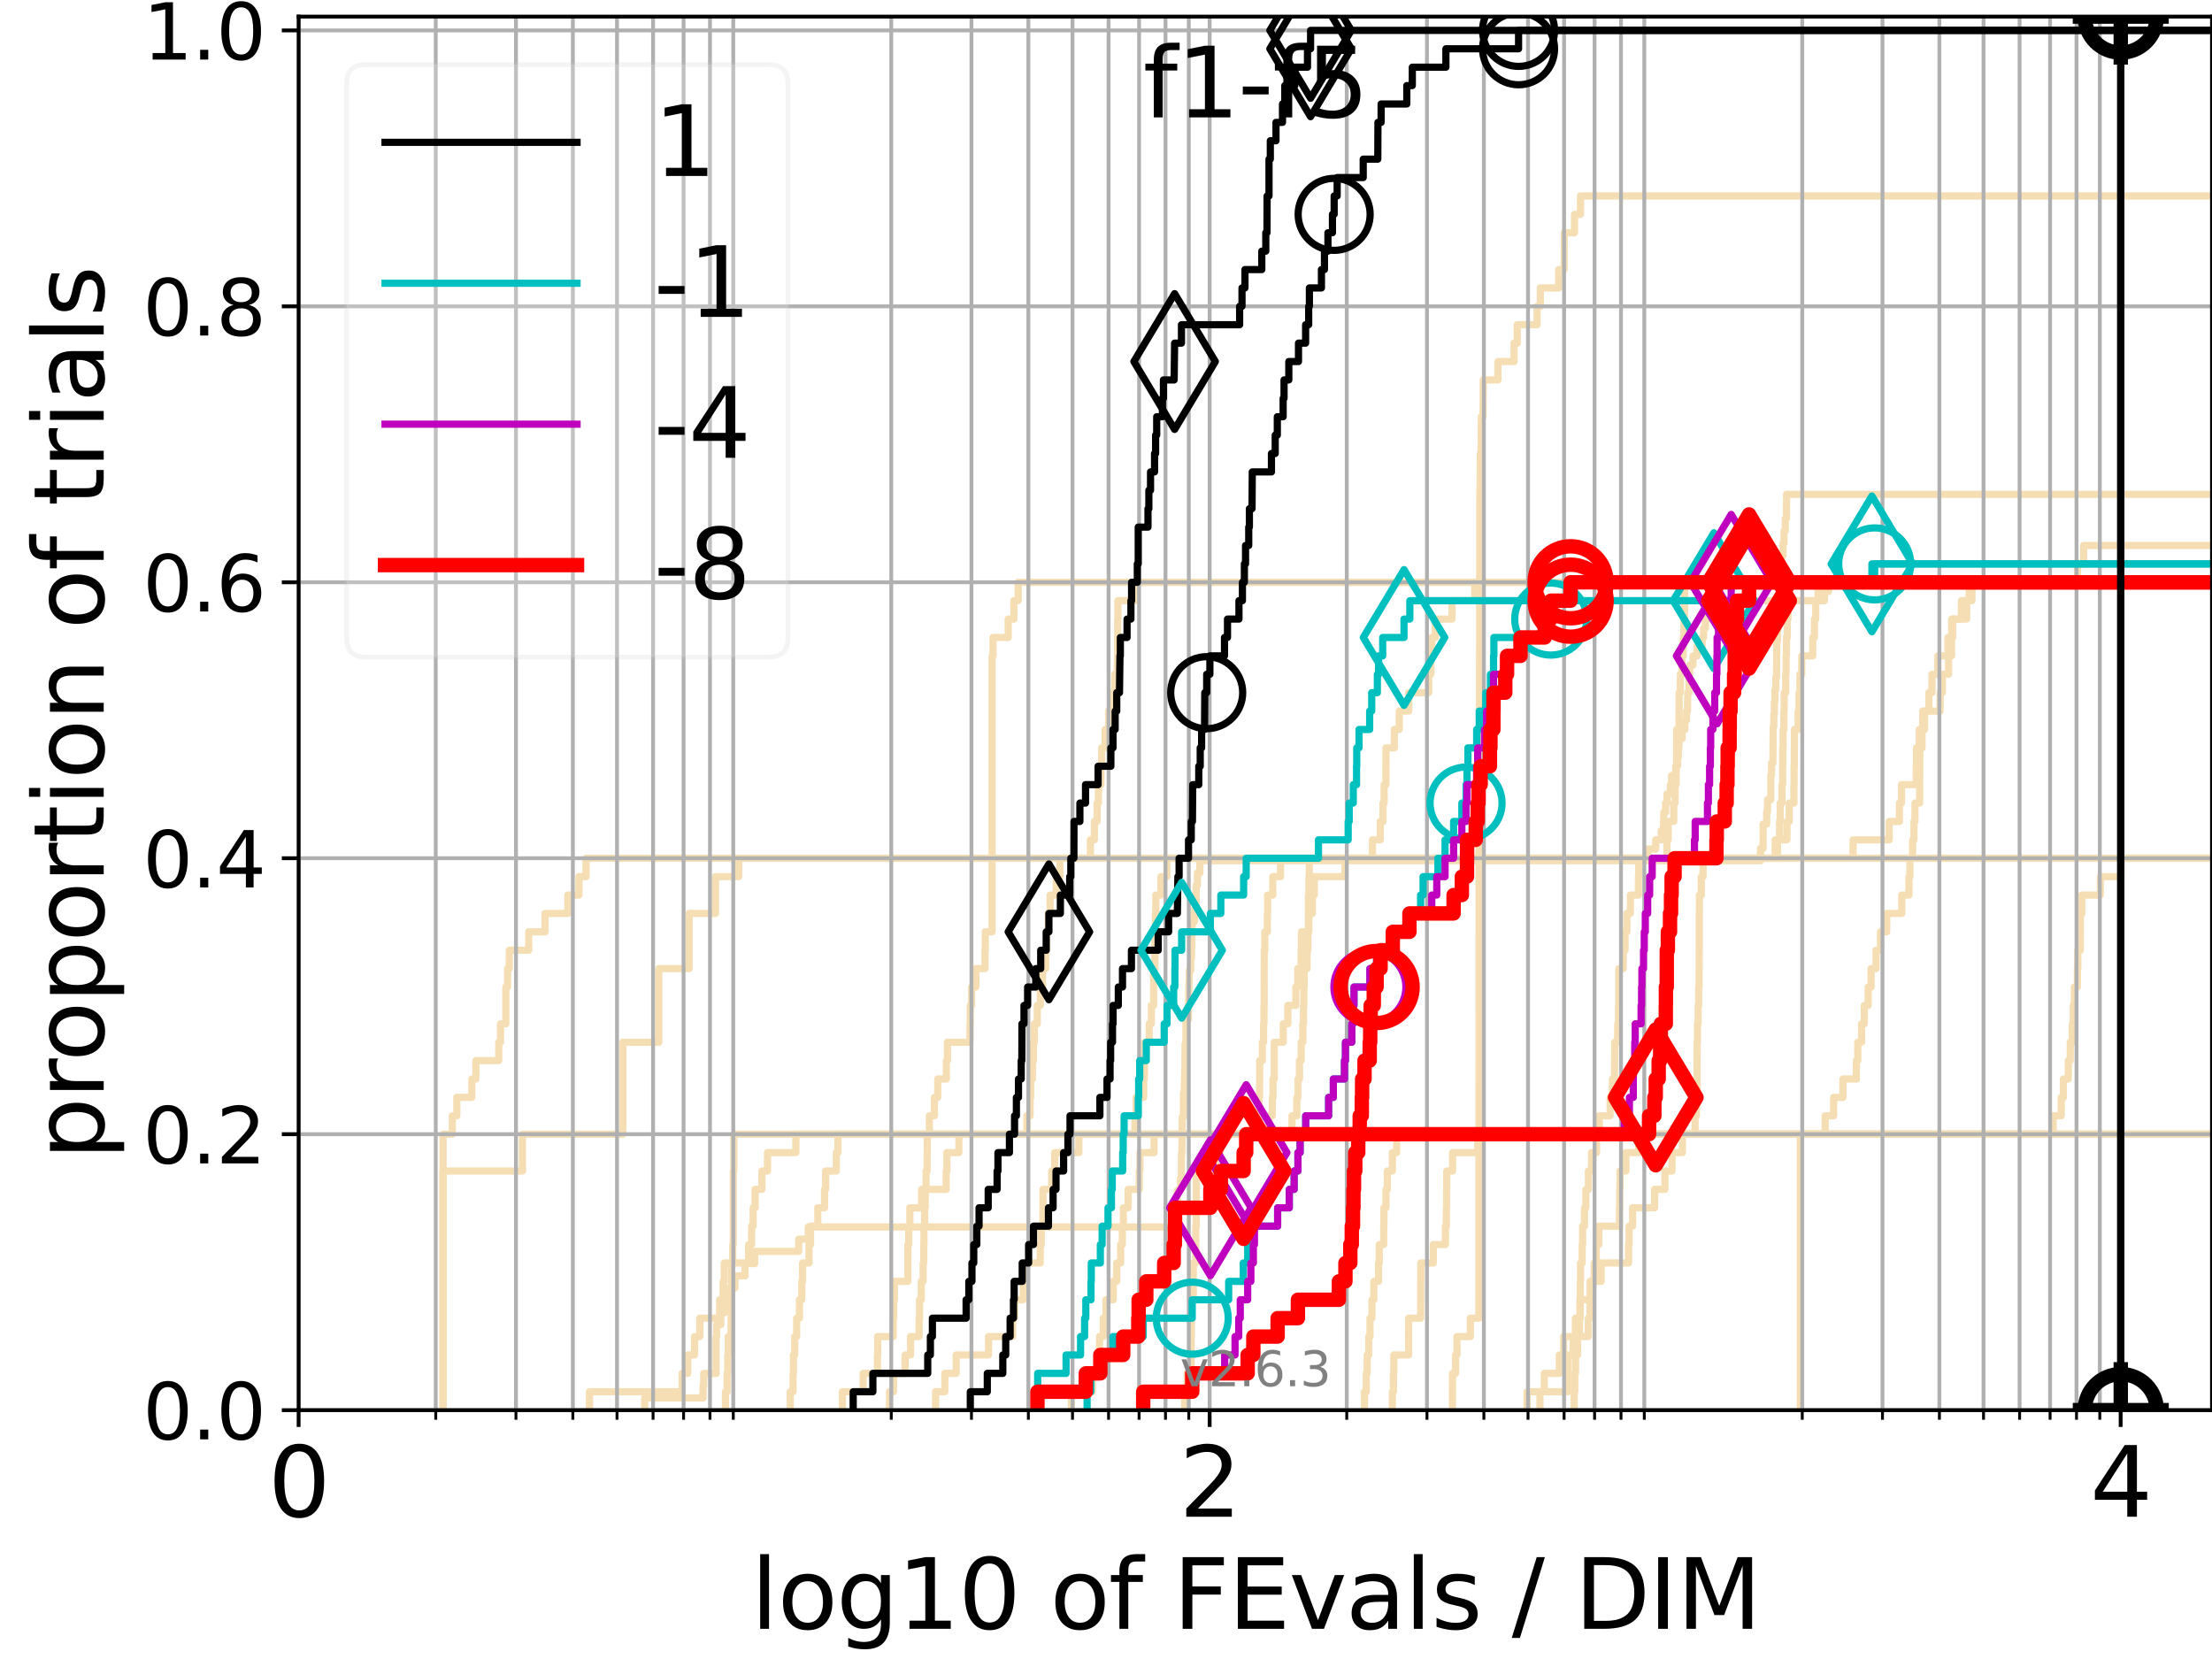 <?xml version="1.0" encoding="utf-8" standalone="no"?>
<!DOCTYPE svg PUBLIC "-//W3C//DTD SVG 1.1//EN"
  "http://www.w3.org/Graphics/SVG/1.1/DTD/svg11.dtd">
<svg xmlns:xlink="http://www.w3.org/1999/xlink" width="460.8pt" height="345.6pt" viewBox="0 0 460.8 345.6" xmlns="http://www.w3.org/2000/svg" version="1.1">
 <defs>
  <style type="text/css">*{stroke-linejoin: round; stroke-linecap: butt}</style>
 </defs>
 <g id="figure_1">
  <g id="patch_1">
   <path d="M 0 345.6 
L 460.8 345.6 
L 460.8 0 
L 0 0 
z
" style="fill: #ffffff"/>
  </g>
  <g id="axes_1">
   <g id="patch_2">
    <path d="M 62.208 293.76 
L 460.8 293.76 
L 460.8 3.456 
L 62.208 3.456 
z
" style="fill: #ffffff"/>
   </g>
   <g id="line2d_1">
    <path d="M 375.048 293.76 
L 375.048 282.263 
L 375.048 282.263 
L 375.048 270.766 
L 375.048 270.766 
L 375.048 259.268 
L 375.048 259.268 
L 375.048 247.771 
L 375.048 247.771 
L 375.048 236.274 
L 375.048 236.274 
L 375.048 236.274 
L 460.8 236.274 
" clip-path="url(#p909d175cd4)" style="fill: none; stroke: #f5deb3; stroke-width: 1.5; stroke-linecap: square"/>
   </g>
   <g id="line2d_2">
    <path d="M 134.293 293.76 
L 134.293 291.216 
L 146.461 291.216 
L 146.461 288.673 
L 146.594 288.673 
L 146.594 286.129 
L 149.171 286.129 
L 149.171 278.498 
L 149.296 278.498 
L 149.296 275.955 
L 150.158 275.955 
L 150.158 273.411 
L 151.122 273.411 
L 151.122 270.867 
L 151.478 270.867 
L 151.478 268.324 
L 153.099 268.324 
L 153.099 265.78 
L 155.201 265.78 
L 155.201 263.236 
L 157.202 263.236 
L 157.202 260.693 
L 166.377 260.693 
L 166.377 258.149 
L 168.384 258.149 
L 168.384 255.606 
L 244.657 255.606 
L 244.657 253.062 
L 244.878 253.062 
L 244.878 250.518 
L 245.268 250.518 
L 245.268 247.975 
L 245.941 247.975 
L 245.941 245.431 
L 246.084 245.431 
L 246.12 240.344 
L 246.215 240.344 
L 246.274 232.713 
L 246.534 232.713 
L 246.557 227.626 
L 246.71 227.626 
L 246.815 222.538 
L 246.838 222.538 
L 246.873 217.451 
L 247.06 217.451 
L 247.06 212.364 
L 247.567 212.364 
L 247.67 204.733 
L 247.739 204.733 
L 247.739 202.189 
L 248.046 202.189 
L 248.046 199.646 
L 248.216 199.646 
L 248.306 194.559 
L 248.329 194.559 
L 248.329 192.015 
L 248.81 192.015 
L 248.81 189.471 
L 249.132 189.471 
L 249.198 184.384 
L 249.451 184.384 
L 249.451 181.84 
L 249.962 181.84 
L 249.962 179.297 
L 366.756 179.297 
L 366.756 176.753 
L 367.278 176.753 
L 367.293 171.666 
L 368.034 171.666 
L 368.034 169.122 
L 368.21 169.122 
L 368.21 166.579 
L 368.89 166.579 
L 368.892 161.491 
L 369.042 161.491 
L 369.042 158.948 
L 369.322 158.948 
L 369.395 151.317 
L 369.516 151.317 
L 369.516 148.773 
L 369.636 148.773 
L 369.636 146.23 
L 369.749 146.23 
L 369.749 143.686 
L 369.947 143.686 
L 369.947 141.142 
L 370.082 141.142 
L 370.138 133.512 
L 370.276 133.512 
L 370.349 128.424 
L 370.621 128.424 
L 370.661 123.337 
L 370.773 123.337 
L 370.773 120.793 
L 370.888 120.793 
L 370.888 118.25 
L 371.108 118.25 
L 371.108 115.706 
L 371.444 115.706 
L 371.444 113.163 
L 371.647 113.163 
L 371.647 110.619 
L 371.902 110.619 
L 371.902 108.075 
L 372.163 108.075 
L 372.174 102.988 
L 372.174 102.988 
L 460.8 102.988 
L 460.8 102.988 
" clip-path="url(#p909d175cd4)" style="fill: none; stroke: #f5deb3; stroke-width: 1.5; stroke-linecap: square"/>
   </g>
   <g id="line2d_3">
    <path d="M 327.924 293.76 
L 327.924 289.928 
L 328.061 289.928 
L 328.061 286.095 
L 328.198 286.095 
L 328.198 282.263 
L 328.633 282.263 
L 328.633 278.43 
L 329.039 278.43 
L 329.039 274.598 
L 329.134 274.598 
L 329.134 270.766 
L 329.191 270.766 
L 329.191 266.933 
L 329.262 266.933 
L 329.262 263.101 
L 329.597 263.101 
L 329.597 259.268 
L 329.682 259.268 
L 329.682 255.436 
L 330.074 255.436 
L 330.074 251.604 
L 330.358 251.604 
L 330.358 247.771 
L 330.897 247.771 
L 330.897 243.939 
L 331.565 243.939 
L 331.565 240.106 
L 332.581 240.106 
L 332.581 236.274 
L 332.581 236.274 
L 332.581 236.274 
L 460.8 236.274 
" clip-path="url(#p909d175cd4)" style="fill: none; stroke: #f5deb3; stroke-width: 1.5; stroke-linecap: square"/>
   </g>
   <g id="line2d_4"/>
   <g id="line2d_5">
    <path d="M 164.612 293.76 
L 164.612 289.928 
L 165.209 289.928 
L 165.209 286.095 
L 165.293 286.095 
L 165.293 282.263 
L 165.546 282.263 
L 165.546 278.43 
L 165.964 278.43 
L 165.964 274.598 
L 166.541 274.598 
L 166.541 270.766 
L 167.03 270.766 
L 167.03 266.933 
L 167.191 266.933 
L 167.191 263.101 
L 168.54 263.101 
L 168.54 259.268 
L 168.851 259.268 
L 168.851 255.436 
L 170.372 255.436 
L 170.372 251.604 
L 171.767 251.604 
L 171.767 247.771 
L 171.983 247.771 
L 171.983 243.939 
L 174.218 243.939 
L 174.218 240.106 
L 174.557 240.106 
L 174.557 236.274 
L 262.203 236.274 
L 262.203 232.442 
L 262.283 232.442 
L 262.283 228.609 
L 262.387 228.609 
L 262.387 224.777 
L 262.419 224.777 
L 262.419 220.944 
L 262.976 220.944 
L 262.976 217.112 
L 263.227 217.112 
L 263.227 213.28 
L 263.314 213.28 
L 263.314 209.447 
L 263.345 209.447 
L 263.345 205.615 
L 263.353 205.615 
L 263.353 201.782 
L 263.361 201.782 
L 263.361 197.95 
L 263.485 197.95 
L 263.485 194.118 
L 264.012 194.118 
L 264.012 190.285 
L 264.074 190.285 
L 264.074 186.453 
L 265.136 186.453 
L 265.136 182.621 
L 266.758 182.621 
L 266.758 178.788 
L 369.794 178.788 
L 369.794 174.956 
L 370.715 174.956 
L 370.715 171.123 
L 370.847 171.123 
L 370.847 167.291 
L 371.211 167.291 
L 371.211 163.459 
L 371.357 163.459 
L 371.357 159.626 
L 371.374 159.626 
L 371.374 155.794 
L 371.448 155.794 
L 371.448 151.961 
L 371.611 151.961 
L 371.611 148.129 
L 371.678 148.129 
L 371.678 144.297 
L 371.997 144.297 
L 371.997 140.464 
L 372.073 140.464 
L 372.073 136.632 
L 372.153 136.632 
L 372.153 132.799 
L 372.332 132.799 
L 372.332 128.967 
L 372.46 128.967 
L 372.46 125.135 
L 372.791 125.135 
L 372.791 121.302 
L 372.791 121.302 
L 372.791 121.302 
L 460.8 121.302 
" clip-path="url(#p909d175cd4)" style="fill: none; stroke: #f5deb3; stroke-width: 1.5; stroke-linecap: square"/>
   </g>
   <g id="line2d_6">
    <path d="M 122.795 293.76 
L 122.795 289.928 
L 142.105 289.928 
L 142.105 286.095 
L 143.274 286.095 
L 143.274 282.263 
L 144.69 282.263 
L 144.69 278.43 
L 145.789 278.43 
L 145.789 274.598 
L 149.914 274.598 
L 149.914 270.766 
L 150.643 270.766 
L 150.643 266.933 
L 150.883 266.933 
L 150.883 263.101 
L 155.95 263.101 
L 155.95 259.268 
L 156.58 259.268 
L 156.58 255.436 
L 156.892 255.436 
L 156.892 251.604 
L 157.304 251.604 
L 157.304 247.771 
L 158.715 247.771 
L 158.715 243.939 
L 159.887 243.939 
L 159.887 240.106 
L 165.797 240.106 
L 165.797 236.274 
L 236.428 236.274 
L 236.428 232.442 
L 236.668 232.442 
L 236.668 228.609 
L 238.236 228.609 
L 238.236 224.777 
L 238.394 224.777 
L 238.394 220.944 
L 238.437 220.944 
L 238.437 217.112 
L 239.399 217.112 
L 239.399 213.28 
L 239.844 213.28 
L 239.844 209.447 
L 240.326 209.447 
L 240.326 205.615 
L 240.326 205.615 
L 240.326 201.782 
L 240.585 201.782 
L 240.585 197.95 
L 240.585 197.95 
L 240.585 194.118 
L 240.693 194.118 
L 240.693 190.285 
L 240.775 190.285 
L 240.775 186.453 
L 241.843 186.453 
L 241.843 182.621 
L 243.076 182.621 
L 243.076 178.788 
L 243.076 178.788 
L 243.076 178.788 
L 460.8 178.788 
" clip-path="url(#p909d175cd4)" style="fill: none; stroke: #f5deb3; stroke-width: 1.5; stroke-linecap: square"/>
   </g>
   <g id="line2d_7">
    <path d="M 92.29 293.76 
L 92.29 243.939 
L 108.834 243.939 
L 108.834 236.274 
L 129.752 236.274 
L 129.752 217.112 
L 137.232 217.112 
L 137.232 201.782 
L 143.561 201.782 
L 143.561 190.285 
L 149.046 190.285 
L 149.046 182.621 
L 153.886 182.621 
L 153.886 178.788 
L 343.27 178.788 
L 343.27 176.872 
L 344.908 176.872 
L 344.908 174.956 
L 346.082 174.956 
L 346.082 173.04 
L 346.516 173.04 
L 346.601 169.207 
L 346.982 169.207 
L 346.982 167.291 
L 347.276 167.291 
L 347.276 165.375 
L 347.981 165.375 
L 347.981 163.459 
L 348.227 163.459 
L 348.227 161.542 
L 349.077 161.542 
L 349.077 159.626 
L 349.475 159.626 
L 349.475 157.71 
L 349.634 157.71 
L 349.634 155.794 
L 349.75 155.794 
L 349.75 153.878 
L 350.417 153.878 
L 350.417 151.961 
L 350.994 151.961 
L 350.994 150.045 
L 351.337 150.045 
L 351.337 148.129 
L 351.526 148.129 
L 351.595 144.297 
L 351.826 144.297 
L 351.864 140.464 
L 351.976 140.464 
L 351.976 138.548 
L 352.679 138.548 
L 352.679 136.632 
L 353.515 136.632 
L 353.515 134.716 
L 354.58 134.716 
L 354.58 132.799 
L 354.894 132.799 
L 354.894 130.883 
L 355.275 130.883 
L 355.275 128.967 
L 355.913 128.967 
L 355.913 127.051 
L 359.402 127.051 
L 359.402 125.135 
L 378.728 125.135 
L 378.728 123.218 
L 380.912 123.218 
L 380.912 121.302 
L 380.912 121.302 
L 460.8 121.302 
L 460.8 121.302 
" clip-path="url(#p909d175cd4)" style="fill: none; stroke: #f5deb3; stroke-width: 1.5; stroke-linecap: square"/>
   </g>
   <g id="line2d_8">
    <path d="M 246.803 293.76 
L 246.803 289.928 
L 247.314 289.928 
L 247.314 286.095 
L 248.148 286.095 
L 248.148 282.263 
L 248.148 282.263 
L 248.148 278.43 
L 248.193 278.43 
L 248.193 274.598 
L 248.193 274.598 
L 248.193 270.766 
L 248.587 270.766 
L 248.587 266.933 
L 248.587 266.933 
L 248.587 263.101 
L 249.098 263.101 
L 249.098 259.268 
L 249.098 259.268 
L 249.098 255.436 
L 249.198 255.436 
L 249.198 251.604 
L 249.22 251.604 
L 249.22 247.771 
L 249.22 247.771 
L 249.22 243.939 
L 253.228 243.939 
L 253.228 240.106 
L 254.186 240.106 
L 254.186 236.274 
L 254.186 236.274 
L 254.186 236.274 
L 460.8 236.274 
" clip-path="url(#p909d175cd4)" style="fill: none; stroke: #f5deb3; stroke-width: 1.5; stroke-linecap: square"/>
   </g>
   <g id="line2d_9">
    <path d="M 151.122 293.76 
L 151.122 289.928 
L 151.478 289.928 
L 151.478 286.095 
L 151.596 286.095 
L 151.596 282.263 
L 151.713 282.263 
L 151.713 278.43 
L 152.296 278.43 
L 152.296 274.598 
L 152.412 274.598 
L 152.412 270.766 
L 152.412 270.766 
L 152.412 266.933 
L 152.412 266.933 
L 152.412 263.101 
L 152.642 263.101 
L 152.642 259.268 
L 152.757 259.268 
L 152.757 255.436 
L 152.757 255.436 
L 152.757 251.604 
L 152.757 251.604 
L 152.757 247.771 
L 152.757 247.771 
L 152.757 243.939 
L 152.871 243.939 
L 152.871 240.106 
L 152.871 240.106 
L 152.871 236.274 
L 213.918 236.274 
L 213.918 232.442 
L 214.588 232.442 
L 214.588 228.609 
L 214.715 228.609 
L 214.715 224.777 
L 215.07 224.777 
L 215.07 220.944 
L 215.296 220.944 
L 215.296 217.112 
L 215.472 217.112 
L 215.472 213.28 
L 216.092 213.28 
L 216.092 209.447 
L 216.727 209.447 
L 216.727 205.615 
L 217.185 205.615 
L 217.185 201.782 
L 217.827 201.782 
L 217.827 197.95 
L 218.016 197.95 
L 218.016 194.118 
L 218.367 194.118 
L 218.367 190.285 
L 218.761 190.285 
L 218.761 186.453 
L 220.033 186.453 
L 220.033 182.621 
L 220.787 182.621 
L 220.787 178.788 
L 227.146 178.788 
L 227.146 174.956 
L 227.984 174.956 
L 227.984 171.123 
L 228.552 171.123 
L 228.552 167.291 
L 228.824 167.291 
L 228.824 163.459 
L 229.345 163.459 
L 229.345 159.626 
L 229.488 159.626 
L 229.488 155.794 
L 230.228 155.794 
L 230.228 151.961 
L 230.955 151.961 
L 230.955 148.129 
L 231.569 148.129 
L 231.569 144.297 
L 232.223 144.297 
L 232.223 140.464 
L 232.768 140.464 
L 232.768 136.632 
L 232.818 136.632 
L 232.818 132.799 
L 232.834 132.799 
L 232.834 128.967 
L 232.883 128.967 
L 232.883 125.135 
L 236.698 125.135 
L 236.698 121.302 
L 236.698 121.302 
L 236.698 121.302 
L 460.8 121.302 
" clip-path="url(#p909d175cd4)" style="fill: none; stroke: #f5deb3; stroke-width: 1.5; stroke-linecap: square"/>
   </g>
   <g id="line2d_10"/>
   <g id="line2d_11">
    <path d="M 284.247 293.76 
L 284.247 289.928 
L 284.622 289.928 
L 284.622 286.095 
L 284.799 286.095 
L 284.799 282.263 
L 285.142 282.263 
L 285.142 278.43 
L 285.404 278.43 
L 285.404 274.598 
L 285.805 274.598 
L 285.805 270.766 
L 286.197 270.766 
L 286.197 266.933 
L 287.183 266.933 
L 287.183 263.101 
L 287.332 263.101 
L 287.332 259.268 
L 288.252 259.268 
L 288.252 255.436 
L 288.295 255.436 
L 288.295 251.604 
L 288.72 251.604 
L 288.72 247.771 
L 289.014 247.771 
L 289.014 243.939 
L 290.066 243.939 
L 290.066 240.106 
L 290.952 240.106 
L 290.952 236.274 
L 333.16 236.274 
L 333.16 232.442 
L 335.413 232.442 
L 335.413 228.609 
L 335.9 228.609 
L 335.9 224.777 
L 336.351 224.777 
L 336.351 220.944 
L 336.375 220.944 
L 336.375 217.112 
L 336.997 217.112 
L 336.997 213.28 
L 337.167 213.28 
L 337.167 209.447 
L 337.215 209.447 
L 337.215 205.615 
L 337.236 205.615 
L 337.236 201.782 
L 338.143 201.782 
L 338.143 197.95 
L 338.527 197.95 
L 338.527 194.118 
L 338.907 194.118 
L 338.907 190.285 
L 339.641 190.285 
L 339.641 186.453 
L 341.308 186.453 
L 341.308 182.621 
L 341.362 182.621 
L 341.362 178.788 
L 347.244 178.788 
L 347.244 174.956 
L 347.516 174.956 
L 347.516 171.123 
L 348.662 171.123 
L 348.662 167.291 
L 348.954 167.291 
L 348.954 163.459 
L 349.164 163.459 
L 349.164 159.626 
L 349.28 159.626 
L 349.28 155.794 
L 349.286 155.794 
L 349.286 151.961 
L 349.781 151.961 
L 349.781 148.129 
L 349.789 148.129 
L 349.789 144.297 
L 350.049 144.297 
L 350.049 140.464 
L 350.378 140.464 
L 350.378 136.632 
L 350.648 136.632 
L 350.648 132.799 
L 350.796 132.799 
L 350.796 128.967 
L 350.922 128.967 
L 350.922 125.135 
L 350.944 125.135 
L 350.944 121.302 
L 432.782 121.302 
L 432.782 117.47 
L 434.053 117.47 
L 434.053 113.637 
L 461.8 113.637 
" clip-path="url(#p909d175cd4)" style="fill: none; stroke: #f5deb3; stroke-width: 1.5; stroke-linecap: square"/>
   </g>
   <g id="line2d_12">
    <path d="M 318.125 293.76 
L 318.125 289.928 
L 321.702 289.928 
L 321.702 286.095 
L 324.835 286.095 
L 324.835 282.263 
L 325.743 282.263 
L 325.743 278.43 
L 330.87 278.43 
L 330.87 274.598 
L 331.227 274.598 
L 331.227 270.766 
L 331.455 270.766 
L 331.455 266.933 
L 333.546 266.933 
L 333.546 263.101 
L 339.261 263.101 
L 339.261 259.268 
L 339.36 259.268 
L 339.36 255.436 
L 340.092 255.436 
L 340.092 251.604 
L 344.687 251.604 
L 344.687 247.771 
L 346.837 247.771 
L 346.837 243.939 
L 348.317 243.939 
L 348.317 240.106 
L 350.47 240.106 
L 350.47 236.274 
L 350.47 236.274 
L 350.47 236.274 
L 460.8 236.274 
" clip-path="url(#p909d175cd4)" style="fill: none; stroke: #f5deb3; stroke-width: 1.5; stroke-linecap: square"/>
   </g>
   <g id="line2d_13">
    <path d="M 92.29 293.76 
L 92.29 289.928 
L 92.29 289.928 
L 92.29 286.095 
L 92.29 286.095 
L 92.29 282.263 
L 92.29 282.263 
L 92.29 278.43 
L 92.29 278.43 
L 92.29 274.598 
L 92.29 274.598 
L 92.29 270.766 
L 92.29 270.766 
L 92.29 266.933 
L 92.29 266.933 
L 92.29 263.101 
L 92.29 263.101 
L 92.29 259.268 
L 92.29 259.268 
L 92.29 255.436 
L 92.29 255.436 
L 92.29 251.604 
L 92.29 251.604 
L 92.29 247.771 
L 92.29 247.771 
L 92.29 243.939 
L 92.29 243.939 
L 92.29 240.106 
L 92.29 240.106 
L 92.29 236.274 
L 94.23 236.274 
L 94.23 232.442 
L 95.166 232.442 
L 95.166 228.609 
L 98.287 228.609 
L 98.287 224.777 
L 99.136 224.777 
L 99.136 220.944 
L 103.897 220.944 
L 103.897 217.112 
L 104.27 217.112 
L 104.27 213.28 
L 105.369 213.28 
L 105.369 209.447 
L 105.369 209.447 
L 105.369 205.615 
L 105.728 205.615 
L 105.728 201.782 
L 106.085 201.782 
L 106.085 197.95 
L 110.142 197.95 
L 110.142 194.118 
L 113.54 194.118 
L 113.54 190.285 
L 118.295 190.285 
L 118.295 186.453 
L 120.606 186.453 
L 120.606 182.621 
L 122.078 182.621 
L 122.078 178.788 
L 386.024 178.788 
L 386.024 174.956 
L 393.544 174.956 
L 393.544 171.123 
L 395.69 171.123 
L 395.69 167.291 
L 396.113 167.291 
L 396.113 163.459 
L 399.189 163.459 
L 399.189 159.626 
L 399.242 159.626 
L 399.242 155.794 
L 399.818 155.794 
L 399.818 151.961 
L 400.918 151.961 
L 400.918 148.129 
L 404.157 148.129 
L 404.157 144.297 
L 404.625 144.297 
L 404.625 140.464 
L 405.921 140.464 
L 405.921 136.632 
L 406.536 136.632 
L 406.536 132.799 
L 406.58 132.799 
L 406.58 128.967 
L 409.698 128.967 
L 409.698 125.135 
L 410.224 125.135 
L 410.224 121.302 
L 410.224 121.302 
L 410.224 121.302 
L 460.8 121.302 
" clip-path="url(#p909d175cd4)" style="fill: none; stroke: #f5deb3; stroke-width: 1.5; stroke-linecap: square"/>
   </g>
   <g id="line2d_14">
    <path d="M 320.808 293.76 
L 320.808 289.928 
L 326.591 289.928 
L 326.591 286.095 
L 326.608 286.095 
L 326.608 282.263 
L 327.692 282.263 
L 327.692 278.43 
L 328.183 278.43 
L 328.183 274.598 
L 329.202 274.598 
L 329.202 270.766 
L 331.226 270.766 
L 331.226 266.933 
L 332.106 266.933 
L 332.106 263.101 
L 332.532 263.101 
L 332.532 259.268 
L 333.06 259.268 
L 333.06 255.436 
L 337.368 255.436 
L 337.368 251.604 
L 337.418 251.604 
L 337.418 247.771 
L 337.479 247.771 
L 337.479 243.939 
L 338.717 243.939 
L 338.717 240.106 
L 341.368 240.106 
L 341.368 236.274 
L 427.708 236.274 
L 427.708 232.442 
L 429.4 232.442 
L 429.4 228.609 
L 429.838 228.609 
L 429.838 224.777 
L 430.877 224.777 
L 430.877 220.944 
L 431.268 220.944 
L 431.268 217.112 
L 431.692 217.112 
L 431.692 213.28 
L 431.896 213.28 
L 431.896 209.447 
L 432.135 209.447 
L 432.135 205.615 
L 432.751 205.615 
L 432.751 201.782 
L 432.848 201.782 
L 432.848 197.95 
L 433.368 197.95 
L 433.368 194.118 
L 433.376 194.118 
L 433.376 190.285 
L 433.682 190.285 
L 433.682 186.453 
L 437.53 186.453 
L 437.53 182.621 
L 441.844 182.621 
L 441.844 178.788 
L 461.8 178.788 
" clip-path="url(#p909d175cd4)" style="fill: none; stroke: #f5deb3; stroke-width: 1.5; stroke-linecap: square"/>
   </g>
   <g id="line2d_15">
    <path d="M 302.57 293.76 
L 302.588 286.095 
L 303.217 286.095 
L 303.217 282.263 
L 303.513 282.263 
L 303.513 278.43 
L 306.306 278.43 
L 306.306 274.598 
L 308.079 274.598 
L 308.124 159.626 
L 308.192 159.626 
L 308.282 102.14 
L 308.337 102.14 
L 308.381 94.475 
L 308.536 94.475 
L 308.588 86.811 
L 308.941 86.811 
L 308.988 79.146 
L 312.045 79.146 
L 312.045 75.313 
L 315.402 75.313 
L 315.402 71.481 
L 316.078 71.481 
L 316.078 67.649 
L 320.2 67.649 
L 320.2 63.816 
L 320.883 63.816 
L 320.883 59.984 
L 324.704 59.984 
L 324.704 56.151 
L 325.846 56.151 
L 325.875 48.487 
L 328.001 48.487 
L 328.001 44.654 
L 329.241 44.654 
L 329.241 40.822 
L 329.241 40.822 
L 460.8 40.822 
L 460.8 40.822 
" clip-path="url(#p909d175cd4)" style="fill: none; stroke: #f5deb3; stroke-width: 1.5; stroke-linecap: square"/>
   </g>
   <g id="line2d_16">
    <path d="M 194.901 293.76 
L 194.901 289.928 
L 196.831 289.928 
L 196.831 286.095 
L 199.197 286.095 
L 199.197 282.263 
L 205.925 282.263 
L 205.925 278.43 
L 210.96 278.43 
L 210.96 274.598 
L 211.349 274.598 
L 211.349 270.766 
L 213.159 270.766 
L 213.159 266.933 
L 213.185 266.933 
L 213.185 263.101 
L 216.703 263.101 
L 216.703 259.268 
L 216.92 259.268 
L 216.92 255.436 
L 217.257 255.436 
L 217.257 251.604 
L 217.281 251.604 
L 217.281 247.771 
L 219.083 247.771 
L 219.083 243.939 
L 219.719 243.939 
L 219.719 240.106 
L 224.743 240.106 
L 224.743 236.274 
L 264.372 236.274 
L 264.372 232.442 
L 265.046 232.442 
L 265.046 228.609 
L 265.195 228.609 
L 265.195 224.777 
L 265.449 224.777 
L 265.449 220.944 
L 265.456 220.944 
L 265.456 217.112 
L 267.316 217.112 
L 267.316 213.28 
L 268.278 213.28 
L 268.278 209.447 
L 269.944 209.447 
L 269.944 205.615 
L 270.355 205.615 
L 270.355 201.782 
L 271.035 201.782 
L 271.035 197.95 
L 271.126 197.95 
L 271.126 194.118 
L 272.645 194.118 
L 272.645 190.285 
L 273.388 190.285 
L 273.388 186.453 
L 273.79 186.453 
L 273.79 182.621 
L 280.187 182.621 
L 280.187 178.788 
L 285.904 178.788 
L 285.904 174.956 
L 287.528 174.956 
L 287.528 171.123 
L 288.098 171.123 
L 288.098 167.291 
L 288.342 167.291 
L 288.342 163.459 
L 288.707 163.459 
L 288.707 159.626 
L 288.724 159.626 
L 288.724 155.794 
L 290.469 155.794 
L 290.469 151.961 
L 291.493 151.961 
L 291.493 148.129 
L 293.471 148.129 
L 293.471 144.297 
L 297.623 144.297 
L 297.623 140.464 
L 298.083 140.464 
L 298.083 136.632 
L 298.275 136.632 
L 298.275 132.799 
L 298.986 132.799 
L 298.986 128.967 
L 302.479 128.967 
L 302.479 125.135 
L 307.23 125.135 
L 307.23 121.302 
L 307.23 121.302 
L 307.23 121.302 
L 460.8 121.302 
" clip-path="url(#p909d175cd4)" style="fill: none; stroke: #f5deb3; stroke-width: 1.5; stroke-linecap: square"/>
   </g>
   <g id="line2d_17">
    <path d="M 290.05 293.76 
L 290.05 289.928 
L 290.283 289.928 
L 290.283 286.095 
L 290.356 286.095 
L 290.356 282.263 
L 293.438 282.263 
L 293.438 278.43 
L 293.449 278.43 
L 293.449 274.598 
L 295.941 274.598 
L 295.941 270.766 
L 295.948 270.766 
L 295.948 266.933 
L 295.984 266.933 
L 295.984 263.101 
L 298.582 263.101 
L 298.582 259.268 
L 301.11 259.268 
L 301.11 255.436 
L 301.307 255.436 
L 301.307 251.604 
L 301.357 251.604 
L 301.357 247.771 
L 301.379 247.771 
L 301.379 243.939 
L 302.6 243.939 
L 302.6 240.106 
L 307.851 240.106 
L 307.851 236.274 
L 380.222 236.274 
L 380.222 232.442 
L 381.977 232.442 
L 381.977 228.609 
L 383.92 228.609 
L 383.92 224.777 
L 386.709 224.777 
L 386.709 220.944 
L 387.009 220.944 
L 387.009 217.112 
L 387.8 217.112 
L 387.8 213.28 
L 388.371 213.28 
L 388.371 209.447 
L 389.181 209.447 
L 389.181 205.615 
L 389.784 205.615 
L 389.784 201.782 
L 390.814 201.782 
L 390.814 197.95 
L 391.731 197.95 
L 391.731 194.118 
L 393.034 194.118 
L 393.034 190.285 
L 396.177 190.285 
L 396.177 186.453 
L 397.672 186.453 
L 397.672 182.621 
L 397.874 182.621 
L 397.874 178.788 
L 398.429 178.788 
L 398.429 174.956 
L 398.716 174.956 
L 398.716 171.123 
L 398.924 171.123 
L 398.924 167.291 
L 399.897 167.291 
L 399.897 163.459 
L 399.903 163.459 
L 399.903 159.626 
L 399.927 159.626 
L 399.927 155.794 
L 400.394 155.794 
L 400.394 151.961 
L 400.538 151.961 
L 400.538 148.129 
L 401.827 148.129 
L 401.827 144.297 
L 402.463 144.297 
L 402.463 140.464 
L 403.686 140.464 
L 403.686 136.632 
L 405.783 136.632 
L 405.783 132.799 
L 406.767 132.799 
L 406.767 128.967 
L 408.599 128.967 
L 408.599 125.135 
L 410.795 125.135 
L 410.795 121.302 
L 410.795 121.302 
L 410.795 121.302 
L 460.8 121.302 
" clip-path="url(#p909d175cd4)" style="fill: none; stroke: #f5deb3; stroke-width: 1.5; stroke-linecap: square"/>
   </g>
   <g id="line2d_18">
    <path d="M 223.197 293.76 
L 223.197 289.928 
L 227.576 289.928 
L 227.576 286.095 
L 228.552 286.095 
L 228.552 282.263 
L 229.059 282.263 
L 229.059 278.43 
L 229.842 278.43 
L 229.842 274.598 
L 230.385 274.598 
L 230.385 270.766 
L 231.905 270.766 
L 231.905 266.933 
L 232.637 266.933 
L 232.637 263.101 
L 233.453 263.101 
L 233.453 259.268 
L 233.806 259.268 
L 233.806 255.436 
L 234.014 255.436 
L 234.014 251.604 
L 235.022 251.604 
L 235.022 247.771 
L 237.335 247.771 
L 237.335 243.939 
L 237.467 243.939 
L 237.467 240.106 
L 240.421 240.106 
L 240.421 236.274 
L 269.15 236.274 
L 269.15 232.442 
L 270.156 232.442 
L 270.156 228.609 
L 270.394 228.609 
L 270.394 224.777 
L 270.696 224.777 
L 270.696 220.944 
L 271.061 220.944 
L 271.061 217.112 
L 271.41 217.112 
L 271.41 213.28 
L 271.532 213.28 
L 271.532 209.447 
L 271.615 209.447 
L 271.615 205.615 
L 271.673 205.615 
L 271.673 201.782 
L 272.276 201.782 
L 272.276 197.95 
L 272.458 197.95 
L 272.458 194.118 
L 272.558 194.118 
L 272.558 190.285 
L 272.577 190.285 
L 272.577 186.453 
L 272.664 186.453 
L 272.664 182.621 
L 272.745 182.621 
L 272.745 178.788 
L 272.745 178.788 
L 272.745 178.788 
L 460.8 178.788 
" clip-path="url(#p909d175cd4)" style="fill: none; stroke: #f5deb3; stroke-width: 1.5; stroke-linecap: square"/>
   </g>
   <g id="line2d_19">
    <path d="M 175.49 293.76 
L 175.49 289.928 
L 179.806 289.928 
L 179.806 286.095 
L 182.784 286.095 
L 182.784 282.263 
L 182.839 282.263 
L 182.839 278.43 
L 186.074 278.43 
L 186.074 274.598 
L 186.176 274.598 
L 186.176 270.766 
L 186.328 270.766 
L 186.328 266.933 
L 189.12 266.933 
L 189.12 263.101 
L 189.12 263.101 
L 189.12 259.268 
L 189.31 259.268 
L 189.31 255.436 
L 189.545 255.436 
L 189.545 251.604 
L 192.002 251.604 
L 192.002 247.771 
L 197.105 247.771 
L 197.105 243.939 
L 197.261 243.939 
L 197.261 240.106 
L 199.75 240.106 
L 199.75 236.274 
L 353.109 236.274 
L 353.109 232.442 
L 353.385 232.442 
L 353.385 228.609 
L 353.534 228.609 
L 353.534 224.777 
L 353.535 224.777 
L 353.535 220.944 
L 353.544 220.944 
L 353.544 217.112 
L 353.61 217.112 
L 353.61 213.28 
L 353.751 213.28 
L 353.751 209.447 
L 353.872 209.447 
L 353.872 205.615 
L 353.954 205.615 
L 353.954 201.782 
L 353.974 201.782 
L 353.974 197.95 
L 353.992 197.95 
L 353.992 194.118 
L 353.993 194.118 
L 353.993 190.285 
L 354.015 190.285 
L 354.015 186.453 
L 354.417 186.453 
L 354.417 182.621 
L 354.784 182.621 
L 354.784 178.788 
L 370.282 178.788 
L 370.282 174.956 
L 372.257 174.956 
L 372.257 171.123 
L 372.725 171.123 
L 372.725 167.291 
L 373.709 167.291 
L 373.709 163.459 
L 373.74 163.459 
L 373.74 159.626 
L 373.794 159.626 
L 373.794 155.794 
L 373.82 155.794 
L 373.82 151.961 
L 374.581 151.961 
L 374.581 148.129 
L 374.775 148.129 
L 374.775 144.297 
L 374.951 144.297 
L 374.951 140.464 
L 375.347 140.464 
L 375.347 136.632 
L 377.623 136.632 
L 377.623 132.799 
L 377.989 132.799 
L 377.989 128.967 
L 378.254 128.967 
L 378.254 125.135 
L 380.069 125.135 
L 380.069 121.302 
L 380.069 121.302 
L 380.069 121.302 
L 460.8 121.302 
" clip-path="url(#p909d175cd4)" style="fill: none; stroke: #f5deb3; stroke-width: 1.5; stroke-linecap: square"/>
   </g>
   <g id="line2d_20">
    <path d="M 185.302 293.76 
L 185.302 289.928 
L 186.125 289.928 
L 186.125 286.095 
L 188.548 286.095 
L 188.548 282.263 
L 189.685 282.263 
L 189.685 278.43 
L 191.468 278.43 
L 191.468 274.598 
L 191.558 274.598 
L 191.558 270.766 
L 191.913 270.766 
L 191.913 266.933 
L 192.31 266.933 
L 192.31 263.101 
L 192.441 263.101 
L 192.441 259.268 
L 192.485 259.268 
L 192.485 255.436 
L 192.615 255.436 
L 192.615 251.604 
L 192.746 251.604 
L 192.746 247.771 
L 192.919 247.771 
L 192.919 243.939 
L 193.134 243.939 
L 193.134 240.106 
L 193.177 240.106 
L 193.177 236.274 
L 193.604 236.274 
L 193.604 232.442 
L 194.653 232.442 
L 194.653 228.609 
L 195.351 228.609 
L 195.351 224.777 
L 197.144 224.777 
L 197.144 220.944 
L 197.377 220.944 
L 197.377 217.112 
L 202.063 217.112 
L 202.063 213.28 
L 202.132 213.28 
L 202.132 209.447 
L 202.407 209.447 
L 202.407 205.615 
L 203.29 205.615 
L 203.29 201.782 
L 205.193 201.782 
L 205.193 197.95 
L 205.258 197.95 
L 205.258 194.118 
L 206.674 194.118 
L 206.674 190.285 
L 206.674 190.285 
L 206.674 186.453 
L 206.674 186.453 
L 206.674 182.621 
L 206.674 182.621 
L 206.674 178.788 
L 206.674 178.788 
L 206.674 174.956 
L 206.674 174.956 
L 206.674 171.123 
L 206.674 171.123 
L 206.674 167.291 
L 206.674 167.291 
L 206.674 163.459 
L 206.674 163.459 
L 206.674 159.626 
L 206.674 159.626 
L 206.674 155.794 
L 206.674 155.794 
L 206.674 151.961 
L 206.674 151.961 
L 206.674 148.129 
L 206.674 148.129 
L 206.674 144.297 
L 206.674 144.297 
L 206.674 140.464 
L 206.674 140.464 
L 206.674 136.632 
L 206.859 136.632 
L 206.859 132.799 
L 210.03 132.799 
L 210.03 128.967 
L 211.21 128.967 
L 211.21 125.135 
L 212.115 125.135 
L 212.115 121.302 
L 212.115 121.302 
L 212.115 121.302 
L 460.8 121.302 
" clip-path="url(#p909d175cd4)" style="fill: none; stroke: #f5deb3; stroke-width: 1.5; stroke-linecap: square"/>
   </g>
   <g id="matplotlib.axis_1">
    <g id="xtick_1">
     <g id="line2d_21">
      <path d="M 62.208 293.76 
L 62.208 3.456 
" clip-path="url(#p909d175cd4)" style="fill: none; stroke: #b0b0b0; stroke-width: 0.8; stroke-linecap: square"/>
     </g>
     <g id="line2d_22">
      <defs>
       <path id="m29490c9ca9" d="M 0 0 
L 0 3.5 
" style="stroke: #000000; stroke-width: 0.8"/>
      </defs>
      <g>
       <use xlink:href="#m29490c9ca9" x="62.208" y="293.76" style="stroke: #000000; stroke-width: 0.8"/>
      </g>
     </g>
     <g id="text_1">
      <!-- 0 -->
      <g transform="translate(55.846 315.957) scale(0.2 -0.2)">
       <defs>
        <path id="DejaVuSans-30" d="M 2034 4250 
Q 1547 4250 1301 3770 
Q 1056 3291 1056 2328 
Q 1056 1369 1301 889 
Q 1547 409 2034 409 
Q 2525 409 2770 889 
Q 3016 1369 3016 2328 
Q 3016 3291 2770 3770 
Q 2525 4250 2034 4250 
z
M 2034 4750 
Q 2819 4750 3233 4129 
Q 3647 3509 3647 2328 
Q 3647 1150 3233 529 
Q 2819 -91 2034 -91 
Q 1250 -91 836 529 
Q 422 1150 422 2328 
Q 422 3509 836 4129 
Q 1250 4750 2034 4750 
z
" transform="scale(0.016)"/>
       </defs>
       <use xlink:href="#DejaVuSans-30"/>
      </g>
     </g>
    </g>
    <g id="xtick_2">
     <g id="line2d_23">
      <path d="M 251.989 293.76 
L 251.989 3.456 
" clip-path="url(#p909d175cd4)" style="fill: none; stroke: #b0b0b0; stroke-width: 0.8; stroke-linecap: square"/>
     </g>
     <g id="line2d_24">
      <g>
       <use xlink:href="#m29490c9ca9" x="251.989" y="293.76" style="stroke: #000000; stroke-width: 0.8"/>
      </g>
     </g>
     <g id="text_2">
      <!-- 2 -->
      <g transform="translate(245.627 315.957) scale(0.2 -0.2)">
       <defs>
        <path id="DejaVuSans-32" d="M 1228 531 
L 3431 531 
L 3431 0 
L 469 0 
L 469 531 
Q 828 903 1448 1529 
Q 2069 2156 2228 2338 
Q 2531 2678 2651 2914 
Q 2772 3150 2772 3378 
Q 2772 3750 2511 3984 
Q 2250 4219 1831 4219 
Q 1534 4219 1204 4116 
Q 875 4013 500 3803 
L 500 4441 
Q 881 4594 1212 4672 
Q 1544 4750 1819 4750 
Q 2544 4750 2975 4387 
Q 3406 4025 3406 3419 
Q 3406 3131 3298 2873 
Q 3191 2616 2906 2266 
Q 2828 2175 2409 1742 
Q 1991 1309 1228 531 
z
" transform="scale(0.016)"/>
       </defs>
       <use xlink:href="#DejaVuSans-32"/>
      </g>
     </g>
    </g>
    <g id="xtick_3">
     <g id="line2d_25">
      <path d="M 441.771 293.76 
L 441.771 3.456 
" clip-path="url(#p909d175cd4)" style="fill: none; stroke: #b0b0b0; stroke-width: 0.8; stroke-linecap: square"/>
     </g>
     <g id="line2d_26">
      <g>
       <use xlink:href="#m29490c9ca9" x="441.771" y="293.76" style="stroke: #000000; stroke-width: 0.8"/>
      </g>
     </g>
     <g id="text_3">
      <!-- 4 -->
      <g transform="translate(435.408 315.957) scale(0.2 -0.2)">
       <defs>
        <path id="DejaVuSans-34" d="M 2419 4116 
L 825 1625 
L 2419 1625 
L 2419 4116 
z
M 2253 4666 
L 3047 4666 
L 3047 1625 
L 3713 1625 
L 3713 1100 
L 3047 1100 
L 3047 0 
L 2419 0 
L 2419 1100 
L 313 1100 
L 313 1709 
L 2253 4666 
z
" transform="scale(0.016)"/>
       </defs>
       <use xlink:href="#DejaVuSans-34"/>
      </g>
     </g>
    </g>
    <g id="xtick_4">
     <g id="line2d_27">
      <path d="M 90.773 293.76 
L 90.773 3.456 
" clip-path="url(#p909d175cd4)" style="fill: none; stroke: #b0b0b0; stroke-width: 0.8; stroke-linecap: square"/>
     </g>
     <g id="line2d_28">
      <defs>
       <path id="mfbd5857de0" d="M 0 0 
L 0 2 
" style="stroke: #000000; stroke-width: 0.6"/>
      </defs>
      <g>
       <use xlink:href="#mfbd5857de0" x="90.773" y="293.76" style="stroke: #000000; stroke-width: 0.6"/>
      </g>
     </g>
    </g>
    <g id="xtick_5">
     <g id="line2d_29">
      <path d="M 107.482 293.76 
L 107.482 3.456 
" clip-path="url(#p909d175cd4)" style="fill: none; stroke: #b0b0b0; stroke-width: 0.8; stroke-linecap: square"/>
     </g>
     <g id="line2d_30">
      <g>
       <use xlink:href="#mfbd5857de0" x="107.482" y="293.76" style="stroke: #000000; stroke-width: 0.6"/>
      </g>
     </g>
    </g>
    <g id="xtick_6">
     <g id="line2d_31">
      <path d="M 119.338 293.76 
L 119.338 3.456 
" clip-path="url(#p909d175cd4)" style="fill: none; stroke: #b0b0b0; stroke-width: 0.8; stroke-linecap: square"/>
     </g>
     <g id="line2d_32">
      <g>
       <use xlink:href="#mfbd5857de0" x="119.338" y="293.76" style="stroke: #000000; stroke-width: 0.6"/>
      </g>
     </g>
    </g>
    <g id="xtick_7">
     <g id="line2d_33">
      <path d="M 128.534 293.76 
L 128.534 3.456 
" clip-path="url(#p909d175cd4)" style="fill: none; stroke: #b0b0b0; stroke-width: 0.8; stroke-linecap: square"/>
     </g>
     <g id="line2d_34">
      <g>
       <use xlink:href="#mfbd5857de0" x="128.534" y="293.76" style="stroke: #000000; stroke-width: 0.6"/>
      </g>
     </g>
    </g>
    <g id="xtick_8">
     <g id="line2d_35">
      <path d="M 136.047 293.76 
L 136.047 3.456 
" clip-path="url(#p909d175cd4)" style="fill: none; stroke: #b0b0b0; stroke-width: 0.8; stroke-linecap: square"/>
     </g>
     <g id="line2d_36">
      <g>
       <use xlink:href="#mfbd5857de0" x="136.047" y="293.76" style="stroke: #000000; stroke-width: 0.6"/>
      </g>
     </g>
    </g>
    <g id="xtick_9">
     <g id="line2d_37">
      <path d="M 142.4 293.76 
L 142.4 3.456 
" clip-path="url(#p909d175cd4)" style="fill: none; stroke: #b0b0b0; stroke-width: 0.8; stroke-linecap: square"/>
     </g>
     <g id="line2d_38">
      <g>
       <use xlink:href="#mfbd5857de0" x="142.4" y="293.76" style="stroke: #000000; stroke-width: 0.6"/>
      </g>
     </g>
    </g>
    <g id="xtick_10">
     <g id="line2d_39">
      <path d="M 147.903 293.76 
L 147.903 3.456 
" clip-path="url(#p909d175cd4)" style="fill: none; stroke: #b0b0b0; stroke-width: 0.8; stroke-linecap: square"/>
     </g>
     <g id="line2d_40">
      <g>
       <use xlink:href="#mfbd5857de0" x="147.903" y="293.76" style="stroke: #000000; stroke-width: 0.6"/>
      </g>
     </g>
    </g>
    <g id="xtick_11">
     <g id="line2d_41">
      <path d="M 152.757 293.76 
L 152.757 3.456 
" clip-path="url(#p909d175cd4)" style="fill: none; stroke: #b0b0b0; stroke-width: 0.8; stroke-linecap: square"/>
     </g>
     <g id="line2d_42">
      <g>
       <use xlink:href="#mfbd5857de0" x="152.757" y="293.76" style="stroke: #000000; stroke-width: 0.6"/>
      </g>
     </g>
    </g>
    <g id="xtick_12">
     <g id="line2d_43">
      <path d="M 185.664 293.76 
L 185.664 3.456 
" clip-path="url(#p909d175cd4)" style="fill: none; stroke: #b0b0b0; stroke-width: 0.8; stroke-linecap: square"/>
     </g>
     <g id="line2d_44">
      <g>
       <use xlink:href="#mfbd5857de0" x="185.664" y="293.76" style="stroke: #000000; stroke-width: 0.6"/>
      </g>
     </g>
    </g>
    <g id="xtick_13">
     <g id="line2d_45">
      <path d="M 202.373 293.76 
L 202.373 3.456 
" clip-path="url(#p909d175cd4)" style="fill: none; stroke: #b0b0b0; stroke-width: 0.8; stroke-linecap: square"/>
     </g>
     <g id="line2d_46">
      <g>
       <use xlink:href="#mfbd5857de0" x="202.373" y="293.76" style="stroke: #000000; stroke-width: 0.6"/>
      </g>
     </g>
    </g>
    <g id="xtick_14">
     <g id="line2d_47">
      <path d="M 214.229 293.76 
L 214.229 3.456 
" clip-path="url(#p909d175cd4)" style="fill: none; stroke: #b0b0b0; stroke-width: 0.8; stroke-linecap: square"/>
     </g>
     <g id="line2d_48">
      <g>
       <use xlink:href="#mfbd5857de0" x="214.229" y="293.76" style="stroke: #000000; stroke-width: 0.6"/>
      </g>
     </g>
    </g>
    <g id="xtick_15">
     <g id="line2d_49">
      <path d="M 223.425 293.76 
L 223.425 3.456 
" clip-path="url(#p909d175cd4)" style="fill: none; stroke: #b0b0b0; stroke-width: 0.8; stroke-linecap: square"/>
     </g>
     <g id="line2d_50">
      <g>
       <use xlink:href="#mfbd5857de0" x="223.425" y="293.76" style="stroke: #000000; stroke-width: 0.6"/>
      </g>
     </g>
    </g>
    <g id="xtick_16">
     <g id="line2d_51">
      <path d="M 230.938 293.76 
L 230.938 3.456 
" clip-path="url(#p909d175cd4)" style="fill: none; stroke: #b0b0b0; stroke-width: 0.8; stroke-linecap: square"/>
     </g>
     <g id="line2d_52">
      <g>
       <use xlink:href="#mfbd5857de0" x="230.938" y="293.76" style="stroke: #000000; stroke-width: 0.6"/>
      </g>
     </g>
    </g>
    <g id="xtick_17">
     <g id="line2d_53">
      <path d="M 237.291 293.76 
L 237.291 3.456 
" clip-path="url(#p909d175cd4)" style="fill: none; stroke: #b0b0b0; stroke-width: 0.8; stroke-linecap: square"/>
     </g>
     <g id="line2d_54">
      <g>
       <use xlink:href="#mfbd5857de0" x="237.291" y="293.76" style="stroke: #000000; stroke-width: 0.6"/>
      </g>
     </g>
    </g>
    <g id="xtick_18">
     <g id="line2d_55">
      <path d="M 242.794 293.76 
L 242.794 3.456 
" clip-path="url(#p909d175cd4)" style="fill: none; stroke: #b0b0b0; stroke-width: 0.8; stroke-linecap: square"/>
     </g>
     <g id="line2d_56">
      <g>
       <use xlink:href="#mfbd5857de0" x="242.794" y="293.76" style="stroke: #000000; stroke-width: 0.6"/>
      </g>
     </g>
    </g>
    <g id="xtick_19">
     <g id="line2d_57">
      <path d="M 247.648 293.76 
L 247.648 3.456 
" clip-path="url(#p909d175cd4)" style="fill: none; stroke: #b0b0b0; stroke-width: 0.8; stroke-linecap: square"/>
     </g>
     <g id="line2d_58">
      <g>
       <use xlink:href="#mfbd5857de0" x="247.648" y="293.76" style="stroke: #000000; stroke-width: 0.6"/>
      </g>
     </g>
    </g>
    <g id="xtick_20">
     <g id="line2d_59">
      <path d="M 280.554 293.76 
L 280.554 3.456 
" clip-path="url(#p909d175cd4)" style="fill: none; stroke: #b0b0b0; stroke-width: 0.8; stroke-linecap: square"/>
     </g>
     <g id="line2d_60">
      <g>
       <use xlink:href="#mfbd5857de0" x="280.554" y="293.76" style="stroke: #000000; stroke-width: 0.6"/>
      </g>
     </g>
    </g>
    <g id="xtick_21">
     <g id="line2d_61">
      <path d="M 297.264 293.76 
L 297.264 3.456 
" clip-path="url(#p909d175cd4)" style="fill: none; stroke: #b0b0b0; stroke-width: 0.8; stroke-linecap: square"/>
     </g>
     <g id="line2d_62">
      <g>
       <use xlink:href="#mfbd5857de0" x="297.264" y="293.76" style="stroke: #000000; stroke-width: 0.6"/>
      </g>
     </g>
    </g>
    <g id="xtick_22">
     <g id="line2d_63">
      <path d="M 309.119 293.76 
L 309.119 3.456 
" clip-path="url(#p909d175cd4)" style="fill: none; stroke: #b0b0b0; stroke-width: 0.8; stroke-linecap: square"/>
     </g>
     <g id="line2d_64">
      <g>
       <use xlink:href="#mfbd5857de0" x="309.119" y="293.76" style="stroke: #000000; stroke-width: 0.6"/>
      </g>
     </g>
    </g>
    <g id="xtick_23">
     <g id="line2d_65">
      <path d="M 318.315 293.76 
L 318.315 3.456 
" clip-path="url(#p909d175cd4)" style="fill: none; stroke: #b0b0b0; stroke-width: 0.8; stroke-linecap: square"/>
     </g>
     <g id="line2d_66">
      <g>
       <use xlink:href="#mfbd5857de0" x="318.315" y="293.76" style="stroke: #000000; stroke-width: 0.6"/>
      </g>
     </g>
    </g>
    <g id="xtick_24">
     <g id="line2d_67">
      <path d="M 325.829 293.76 
L 325.829 3.456 
" clip-path="url(#p909d175cd4)" style="fill: none; stroke: #b0b0b0; stroke-width: 0.8; stroke-linecap: square"/>
     </g>
     <g id="line2d_68">
      <g>
       <use xlink:href="#mfbd5857de0" x="325.829" y="293.76" style="stroke: #000000; stroke-width: 0.6"/>
      </g>
     </g>
    </g>
    <g id="xtick_25">
     <g id="line2d_69">
      <path d="M 332.181 293.76 
L 332.181 3.456 
" clip-path="url(#p909d175cd4)" style="fill: none; stroke: #b0b0b0; stroke-width: 0.8; stroke-linecap: square"/>
     </g>
     <g id="line2d_70">
      <g>
       <use xlink:href="#mfbd5857de0" x="332.181" y="293.76" style="stroke: #000000; stroke-width: 0.6"/>
      </g>
     </g>
    </g>
    <g id="xtick_26">
     <g id="line2d_71">
      <path d="M 337.684 293.76 
L 337.684 3.456 
" clip-path="url(#p909d175cd4)" style="fill: none; stroke: #b0b0b0; stroke-width: 0.8; stroke-linecap: square"/>
     </g>
     <g id="line2d_72">
      <g>
       <use xlink:href="#mfbd5857de0" x="337.684" y="293.76" style="stroke: #000000; stroke-width: 0.6"/>
      </g>
     </g>
    </g>
    <g id="xtick_27">
     <g id="line2d_73">
      <path d="M 342.538 293.76 
L 342.538 3.456 
" clip-path="url(#p909d175cd4)" style="fill: none; stroke: #b0b0b0; stroke-width: 0.8; stroke-linecap: square"/>
     </g>
     <g id="line2d_74">
      <g>
       <use xlink:href="#mfbd5857de0" x="342.538" y="293.76" style="stroke: #000000; stroke-width: 0.6"/>
      </g>
     </g>
    </g>
    <g id="xtick_28">
     <g id="line2d_75">
      <path d="M 375.445 293.76 
L 375.445 3.456 
" clip-path="url(#p909d175cd4)" style="fill: none; stroke: #b0b0b0; stroke-width: 0.8; stroke-linecap: square"/>
     </g>
     <g id="line2d_76">
      <g>
       <use xlink:href="#mfbd5857de0" x="375.445" y="293.76" style="stroke: #000000; stroke-width: 0.6"/>
      </g>
     </g>
    </g>
    <g id="xtick_29">
     <g id="line2d_77">
      <path d="M 392.155 293.76 
L 392.155 3.456 
" clip-path="url(#p909d175cd4)" style="fill: none; stroke: #b0b0b0; stroke-width: 0.8; stroke-linecap: square"/>
     </g>
     <g id="line2d_78">
      <g>
       <use xlink:href="#mfbd5857de0" x="392.155" y="293.76" style="stroke: #000000; stroke-width: 0.6"/>
      </g>
     </g>
    </g>
    <g id="xtick_30">
     <g id="line2d_79">
      <path d="M 404.01 293.76 
L 404.01 3.456 
" clip-path="url(#p909d175cd4)" style="fill: none; stroke: #b0b0b0; stroke-width: 0.8; stroke-linecap: square"/>
     </g>
     <g id="line2d_80">
      <g>
       <use xlink:href="#mfbd5857de0" x="404.01" y="293.76" style="stroke: #000000; stroke-width: 0.6"/>
      </g>
     </g>
    </g>
    <g id="xtick_31">
     <g id="line2d_81">
      <path d="M 413.206 293.76 
L 413.206 3.456 
" clip-path="url(#p909d175cd4)" style="fill: none; stroke: #b0b0b0; stroke-width: 0.8; stroke-linecap: square"/>
     </g>
     <g id="line2d_82">
      <g>
       <use xlink:href="#mfbd5857de0" x="413.206" y="293.76" style="stroke: #000000; stroke-width: 0.6"/>
      </g>
     </g>
    </g>
    <g id="xtick_32">
     <g id="line2d_83">
      <path d="M 420.72 293.76 
L 420.72 3.456 
" clip-path="url(#p909d175cd4)" style="fill: none; stroke: #b0b0b0; stroke-width: 0.8; stroke-linecap: square"/>
     </g>
     <g id="line2d_84">
      <g>
       <use xlink:href="#mfbd5857de0" x="420.72" y="293.76" style="stroke: #000000; stroke-width: 0.6"/>
      </g>
     </g>
    </g>
    <g id="xtick_33">
     <g id="line2d_85">
      <path d="M 427.072 293.76 
L 427.072 3.456 
" clip-path="url(#p909d175cd4)" style="fill: none; stroke: #b0b0b0; stroke-width: 0.8; stroke-linecap: square"/>
     </g>
     <g id="line2d_86">
      <g>
       <use xlink:href="#mfbd5857de0" x="427.072" y="293.76" style="stroke: #000000; stroke-width: 0.6"/>
      </g>
     </g>
    </g>
    <g id="xtick_34">
     <g id="line2d_87">
      <path d="M 432.575 293.76 
L 432.575 3.456 
" clip-path="url(#p909d175cd4)" style="fill: none; stroke: #b0b0b0; stroke-width: 0.8; stroke-linecap: square"/>
     </g>
     <g id="line2d_88">
      <g>
       <use xlink:href="#mfbd5857de0" x="432.575" y="293.76" style="stroke: #000000; stroke-width: 0.6"/>
      </g>
     </g>
    </g>
    <g id="xtick_35">
     <g id="line2d_89">
      <path d="M 437.429 293.76 
L 437.429 3.456 
" clip-path="url(#p909d175cd4)" style="fill: none; stroke: #b0b0b0; stroke-width: 0.8; stroke-linecap: square"/>
     </g>
     <g id="line2d_90">
      <g>
       <use xlink:href="#mfbd5857de0" x="437.429" y="293.76" style="stroke: #000000; stroke-width: 0.6"/>
      </g>
     </g>
    </g>
    <g id="text_4">
     <!-- log10 of FEvals / DIM -->
     <g transform="translate(156.431 339.313) scale(0.2 -0.2)">
      <defs>
       <path id="DejaVuSans-6c" d="M 603 4863 
L 1178 4863 
L 1178 0 
L 603 0 
L 603 4863 
z
" transform="scale(0.016)"/>
       <path id="DejaVuSans-6f" d="M 1959 3097 
Q 1497 3097 1228 2736 
Q 959 2375 959 1747 
Q 959 1119 1226 758 
Q 1494 397 1959 397 
Q 2419 397 2687 759 
Q 2956 1122 2956 1747 
Q 2956 2369 2687 2733 
Q 2419 3097 1959 3097 
z
M 1959 3584 
Q 2709 3584 3137 3096 
Q 3566 2609 3566 1747 
Q 3566 888 3137 398 
Q 2709 -91 1959 -91 
Q 1206 -91 779 398 
Q 353 888 353 1747 
Q 353 2609 779 3096 
Q 1206 3584 1959 3584 
z
" transform="scale(0.016)"/>
       <path id="DejaVuSans-67" d="M 2906 1791 
Q 2906 2416 2648 2759 
Q 2391 3103 1925 3103 
Q 1463 3103 1205 2759 
Q 947 2416 947 1791 
Q 947 1169 1205 825 
Q 1463 481 1925 481 
Q 2391 481 2648 825 
Q 2906 1169 2906 1791 
z
M 3481 434 
Q 3481 -459 3084 -895 
Q 2688 -1331 1869 -1331 
Q 1566 -1331 1297 -1286 
Q 1028 -1241 775 -1147 
L 775 -588 
Q 1028 -725 1275 -790 
Q 1522 -856 1778 -856 
Q 2344 -856 2625 -561 
Q 2906 -266 2906 331 
L 2906 616 
Q 2728 306 2450 153 
Q 2172 0 1784 0 
Q 1141 0 747 490 
Q 353 981 353 1791 
Q 353 2603 747 3093 
Q 1141 3584 1784 3584 
Q 2172 3584 2450 3431 
Q 2728 3278 2906 2969 
L 2906 3500 
L 3481 3500 
L 3481 434 
z
" transform="scale(0.016)"/>
       <path id="DejaVuSans-31" d="M 794 531 
L 1825 531 
L 1825 4091 
L 703 3866 
L 703 4441 
L 1819 4666 
L 2450 4666 
L 2450 531 
L 3481 531 
L 3481 0 
L 794 0 
L 794 531 
z
" transform="scale(0.016)"/>
       <path id="DejaVuSans-20" transform="scale(0.016)"/>
       <path id="DejaVuSans-66" d="M 2375 4863 
L 2375 4384 
L 1825 4384 
Q 1516 4384 1395 4259 
Q 1275 4134 1275 3809 
L 1275 3500 
L 2222 3500 
L 2222 3053 
L 1275 3053 
L 1275 0 
L 697 0 
L 697 3053 
L 147 3053 
L 147 3500 
L 697 3500 
L 697 3744 
Q 697 4328 969 4595 
Q 1241 4863 1831 4863 
L 2375 4863 
z
" transform="scale(0.016)"/>
       <path id="DejaVuSans-46" d="M 628 4666 
L 3309 4666 
L 3309 4134 
L 1259 4134 
L 1259 2759 
L 3109 2759 
L 3109 2228 
L 1259 2228 
L 1259 0 
L 628 0 
L 628 4666 
z
" transform="scale(0.016)"/>
       <path id="DejaVuSans-45" d="M 628 4666 
L 3578 4666 
L 3578 4134 
L 1259 4134 
L 1259 2753 
L 3481 2753 
L 3481 2222 
L 1259 2222 
L 1259 531 
L 3634 531 
L 3634 0 
L 628 0 
L 628 4666 
z
" transform="scale(0.016)"/>
       <path id="DejaVuSans-76" d="M 191 3500 
L 800 3500 
L 1894 563 
L 2988 3500 
L 3597 3500 
L 2284 0 
L 1503 0 
L 191 3500 
z
" transform="scale(0.016)"/>
       <path id="DejaVuSans-61" d="M 2194 1759 
Q 1497 1759 1228 1600 
Q 959 1441 959 1056 
Q 959 750 1161 570 
Q 1363 391 1709 391 
Q 2188 391 2477 730 
Q 2766 1069 2766 1631 
L 2766 1759 
L 2194 1759 
z
M 3341 1997 
L 3341 0 
L 2766 0 
L 2766 531 
Q 2569 213 2275 61 
Q 1981 -91 1556 -91 
Q 1019 -91 701 211 
Q 384 513 384 1019 
Q 384 1609 779 1909 
Q 1175 2209 1959 2209 
L 2766 2209 
L 2766 2266 
Q 2766 2663 2505 2880 
Q 2244 3097 1772 3097 
Q 1472 3097 1187 3025 
Q 903 2953 641 2809 
L 641 3341 
Q 956 3463 1253 3523 
Q 1550 3584 1831 3584 
Q 2591 3584 2966 3190 
Q 3341 2797 3341 1997 
z
" transform="scale(0.016)"/>
       <path id="DejaVuSans-73" d="M 2834 3397 
L 2834 2853 
Q 2591 2978 2328 3040 
Q 2066 3103 1784 3103 
Q 1356 3103 1142 2972 
Q 928 2841 928 2578 
Q 928 2378 1081 2264 
Q 1234 2150 1697 2047 
L 1894 2003 
Q 2506 1872 2764 1633 
Q 3022 1394 3022 966 
Q 3022 478 2636 193 
Q 2250 -91 1575 -91 
Q 1294 -91 989 -36 
Q 684 19 347 128 
L 347 722 
Q 666 556 975 473 
Q 1284 391 1588 391 
Q 1994 391 2212 530 
Q 2431 669 2431 922 
Q 2431 1156 2273 1281 
Q 2116 1406 1581 1522 
L 1381 1569 
Q 847 1681 609 1914 
Q 372 2147 372 2553 
Q 372 3047 722 3315 
Q 1072 3584 1716 3584 
Q 2034 3584 2315 3537 
Q 2597 3491 2834 3397 
z
" transform="scale(0.016)"/>
       <path id="DejaVuSans-2f" d="M 1625 4666 
L 2156 4666 
L 531 -594 
L 0 -594 
L 1625 4666 
z
" transform="scale(0.016)"/>
       <path id="DejaVuSans-44" d="M 1259 4147 
L 1259 519 
L 2022 519 
Q 2988 519 3436 956 
Q 3884 1394 3884 2338 
Q 3884 3275 3436 3711 
Q 2988 4147 2022 4147 
L 1259 4147 
z
M 628 4666 
L 1925 4666 
Q 3281 4666 3915 4102 
Q 4550 3538 4550 2338 
Q 4550 1131 3912 565 
Q 3275 0 1925 0 
L 628 0 
L 628 4666 
z
" transform="scale(0.016)"/>
       <path id="DejaVuSans-49" d="M 628 4666 
L 1259 4666 
L 1259 0 
L 628 0 
L 628 4666 
z
" transform="scale(0.016)"/>
       <path id="DejaVuSans-4d" d="M 628 4666 
L 1569 4666 
L 2759 1491 
L 3956 4666 
L 4897 4666 
L 4897 0 
L 4281 0 
L 4281 4097 
L 3078 897 
L 2444 897 
L 1241 4097 
L 1241 0 
L 628 0 
L 628 4666 
z
" transform="scale(0.016)"/>
      </defs>
      <use xlink:href="#DejaVuSans-6c"/>
      <use xlink:href="#DejaVuSans-6f" x="27.783"/>
      <use xlink:href="#DejaVuSans-67" x="88.965"/>
      <use xlink:href="#DejaVuSans-31" x="152.441"/>
      <use xlink:href="#DejaVuSans-30" x="216.064"/>
      <use xlink:href="#DejaVuSans-20" x="279.688"/>
      <use xlink:href="#DejaVuSans-6f" x="311.475"/>
      <use xlink:href="#DejaVuSans-66" x="372.656"/>
      <use xlink:href="#DejaVuSans-20" x="407.861"/>
      <use xlink:href="#DejaVuSans-46" x="439.648"/>
      <use xlink:href="#DejaVuSans-45" x="497.168"/>
      <use xlink:href="#DejaVuSans-76" x="560.352"/>
      <use xlink:href="#DejaVuSans-61" x="619.531"/>
      <use xlink:href="#DejaVuSans-6c" x="680.811"/>
      <use xlink:href="#DejaVuSans-73" x="708.594"/>
      <use xlink:href="#DejaVuSans-20" x="760.693"/>
      <use xlink:href="#DejaVuSans-2f" x="792.48"/>
      <use xlink:href="#DejaVuSans-20" x="826.172"/>
      <use xlink:href="#DejaVuSans-44" x="857.959"/>
      <use xlink:href="#DejaVuSans-49" x="934.961"/>
      <use xlink:href="#DejaVuSans-4d" x="964.453"/>
     </g>
    </g>
   </g>
   <g id="matplotlib.axis_2">
    <g id="ytick_1">
     <g id="line2d_91">
      <path d="M 62.208 293.76 
L 460.8 293.76 
" clip-path="url(#p909d175cd4)" style="fill: none; stroke: #b0b0b0; stroke-width: 0.8; stroke-linecap: square"/>
     </g>
     <g id="line2d_92">
      <defs>
       <path id="m4e79f79722" d="M 0 0 
L -3.5 0 
" style="stroke: #000000; stroke-width: 0.8"/>
      </defs>
      <g>
       <use xlink:href="#m4e79f79722" x="62.208" y="293.76" style="stroke: #000000; stroke-width: 0.8"/>
      </g>
     </g>
     <g id="text_5">
      <!-- 0.0 -->
      <g transform="translate(29.763 299.839) scale(0.16 -0.16)">
       <defs>
        <path id="DejaVuSans-2e" d="M 684 794 
L 1344 794 
L 1344 0 
L 684 0 
L 684 794 
z
" transform="scale(0.016)"/>
       </defs>
       <use xlink:href="#DejaVuSans-30"/>
       <use xlink:href="#DejaVuSans-2e" x="63.623"/>
       <use xlink:href="#DejaVuSans-30" x="95.41"/>
      </g>
     </g>
    </g>
    <g id="ytick_2">
     <g id="line2d_93">
      <path d="M 62.208 236.274 
L 460.8 236.274 
" clip-path="url(#p909d175cd4)" style="fill: none; stroke: #b0b0b0; stroke-width: 0.8; stroke-linecap: square"/>
     </g>
     <g id="line2d_94">
      <g>
       <use xlink:href="#m4e79f79722" x="62.208" y="236.274" style="stroke: #000000; stroke-width: 0.8"/>
      </g>
     </g>
     <g id="text_6">
      <!-- 0.2 -->
      <g transform="translate(29.763 242.353) scale(0.16 -0.16)">
       <use xlink:href="#DejaVuSans-30"/>
       <use xlink:href="#DejaVuSans-2e" x="63.623"/>
       <use xlink:href="#DejaVuSans-32" x="95.41"/>
      </g>
     </g>
    </g>
    <g id="ytick_3">
     <g id="line2d_95">
      <path d="M 62.208 178.788 
L 460.8 178.788 
" clip-path="url(#p909d175cd4)" style="fill: none; stroke: #b0b0b0; stroke-width: 0.8; stroke-linecap: square"/>
     </g>
     <g id="line2d_96">
      <g>
       <use xlink:href="#m4e79f79722" x="62.208" y="178.788" style="stroke: #000000; stroke-width: 0.8"/>
      </g>
     </g>
     <g id="text_7">
      <!-- 0.4 -->
      <g transform="translate(29.763 184.867) scale(0.16 -0.16)">
       <use xlink:href="#DejaVuSans-30"/>
       <use xlink:href="#DejaVuSans-2e" x="63.623"/>
       <use xlink:href="#DejaVuSans-34" x="95.41"/>
      </g>
     </g>
    </g>
    <g id="ytick_4">
     <g id="line2d_97">
      <path d="M 62.208 121.302 
L 460.8 121.302 
" clip-path="url(#p909d175cd4)" style="fill: none; stroke: #b0b0b0; stroke-width: 0.8; stroke-linecap: square"/>
     </g>
     <g id="line2d_98">
      <g>
       <use xlink:href="#m4e79f79722" x="62.208" y="121.302" style="stroke: #000000; stroke-width: 0.8"/>
      </g>
     </g>
     <g id="text_8">
      <!-- 0.6 -->
      <g transform="translate(29.763 127.381) scale(0.16 -0.16)">
       <defs>
        <path id="DejaVuSans-36" d="M 2113 2584 
Q 1688 2584 1439 2293 
Q 1191 2003 1191 1497 
Q 1191 994 1439 701 
Q 1688 409 2113 409 
Q 2538 409 2786 701 
Q 3034 994 3034 1497 
Q 3034 2003 2786 2293 
Q 2538 2584 2113 2584 
z
M 3366 4563 
L 3366 3988 
Q 3128 4100 2886 4159 
Q 2644 4219 2406 4219 
Q 1781 4219 1451 3797 
Q 1122 3375 1075 2522 
Q 1259 2794 1537 2939 
Q 1816 3084 2150 3084 
Q 2853 3084 3261 2657 
Q 3669 2231 3669 1497 
Q 3669 778 3244 343 
Q 2819 -91 2113 -91 
Q 1303 -91 875 529 
Q 447 1150 447 2328 
Q 447 3434 972 4092 
Q 1497 4750 2381 4750 
Q 2619 4750 2861 4703 
Q 3103 4656 3366 4563 
z
" transform="scale(0.016)"/>
       </defs>
       <use xlink:href="#DejaVuSans-30"/>
       <use xlink:href="#DejaVuSans-2e" x="63.623"/>
       <use xlink:href="#DejaVuSans-36" x="95.41"/>
      </g>
     </g>
    </g>
    <g id="ytick_5">
     <g id="line2d_99">
      <path d="M 62.208 63.816 
L 460.8 63.816 
" clip-path="url(#p909d175cd4)" style="fill: none; stroke: #b0b0b0; stroke-width: 0.8; stroke-linecap: square"/>
     </g>
     <g id="line2d_100">
      <g>
       <use xlink:href="#m4e79f79722" x="62.208" y="63.816" style="stroke: #000000; stroke-width: 0.8"/>
      </g>
     </g>
     <g id="text_9">
      <!-- 0.8 -->
      <g transform="translate(29.763 69.895) scale(0.16 -0.16)">
       <defs>
        <path id="DejaVuSans-38" d="M 2034 2216 
Q 1584 2216 1326 1975 
Q 1069 1734 1069 1313 
Q 1069 891 1326 650 
Q 1584 409 2034 409 
Q 2484 409 2743 651 
Q 3003 894 3003 1313 
Q 3003 1734 2745 1975 
Q 2488 2216 2034 2216 
z
M 1403 2484 
Q 997 2584 770 2862 
Q 544 3141 544 3541 
Q 544 4100 942 4425 
Q 1341 4750 2034 4750 
Q 2731 4750 3128 4425 
Q 3525 4100 3525 3541 
Q 3525 3141 3298 2862 
Q 3072 2584 2669 2484 
Q 3125 2378 3379 2068 
Q 3634 1759 3634 1313 
Q 3634 634 3220 271 
Q 2806 -91 2034 -91 
Q 1263 -91 848 271 
Q 434 634 434 1313 
Q 434 1759 690 2068 
Q 947 2378 1403 2484 
z
M 1172 3481 
Q 1172 3119 1398 2916 
Q 1625 2713 2034 2713 
Q 2441 2713 2670 2916 
Q 2900 3119 2900 3481 
Q 2900 3844 2670 4047 
Q 2441 4250 2034 4250 
Q 1625 4250 1398 4047 
Q 1172 3844 1172 3481 
z
" transform="scale(0.016)"/>
       </defs>
       <use xlink:href="#DejaVuSans-30"/>
       <use xlink:href="#DejaVuSans-2e" x="63.623"/>
       <use xlink:href="#DejaVuSans-38" x="95.41"/>
      </g>
     </g>
    </g>
    <g id="ytick_6">
     <g id="line2d_101">
      <path d="M 62.208 6.33 
L 460.8 6.33 
" clip-path="url(#p909d175cd4)" style="fill: none; stroke: #b0b0b0; stroke-width: 0.8; stroke-linecap: square"/>
     </g>
     <g id="line2d_102">
      <g>
       <use xlink:href="#m4e79f79722" x="62.208" y="6.33" style="stroke: #000000; stroke-width: 0.8"/>
      </g>
     </g>
     <g id="text_10">
      <!-- 1.0 -->
      <g transform="translate(29.763 12.409) scale(0.16 -0.16)">
       <use xlink:href="#DejaVuSans-31"/>
       <use xlink:href="#DejaVuSans-2e" x="63.623"/>
       <use xlink:href="#DejaVuSans-30" x="95.41"/>
      </g>
     </g>
    </g>
    <g id="text_11">
     <!-- proportion of trials -->
     <g transform="translate(21.604 241.614) rotate(-90) scale(0.2 -0.2)">
      <defs>
       <path id="DejaVuSans-70" d="M 1159 525 
L 1159 -1331 
L 581 -1331 
L 581 3500 
L 1159 3500 
L 1159 2969 
Q 1341 3281 1617 3432 
Q 1894 3584 2278 3584 
Q 2916 3584 3314 3078 
Q 3713 2572 3713 1747 
Q 3713 922 3314 415 
Q 2916 -91 2278 -91 
Q 1894 -91 1617 61 
Q 1341 213 1159 525 
z
M 3116 1747 
Q 3116 2381 2855 2742 
Q 2594 3103 2138 3103 
Q 1681 3103 1420 2742 
Q 1159 2381 1159 1747 
Q 1159 1113 1420 752 
Q 1681 391 2138 391 
Q 2594 391 2855 752 
Q 3116 1113 3116 1747 
z
" transform="scale(0.016)"/>
       <path id="DejaVuSans-72" d="M 2631 2963 
Q 2534 3019 2420 3045 
Q 2306 3072 2169 3072 
Q 1681 3072 1420 2755 
Q 1159 2438 1159 1844 
L 1159 0 
L 581 0 
L 581 3500 
L 1159 3500 
L 1159 2956 
Q 1341 3275 1631 3429 
Q 1922 3584 2338 3584 
Q 2397 3584 2469 3576 
Q 2541 3569 2628 3553 
L 2631 2963 
z
" transform="scale(0.016)"/>
       <path id="DejaVuSans-74" d="M 1172 4494 
L 1172 3500 
L 2356 3500 
L 2356 3053 
L 1172 3053 
L 1172 1153 
Q 1172 725 1289 603 
Q 1406 481 1766 481 
L 2356 481 
L 2356 0 
L 1766 0 
Q 1100 0 847 248 
Q 594 497 594 1153 
L 594 3053 
L 172 3053 
L 172 3500 
L 594 3500 
L 594 4494 
L 1172 4494 
z
" transform="scale(0.016)"/>
       <path id="DejaVuSans-69" d="M 603 3500 
L 1178 3500 
L 1178 0 
L 603 0 
L 603 3500 
z
M 603 4863 
L 1178 4863 
L 1178 4134 
L 603 4134 
L 603 4863 
z
" transform="scale(0.016)"/>
       <path id="DejaVuSans-6e" d="M 3513 2113 
L 3513 0 
L 2938 0 
L 2938 2094 
Q 2938 2591 2744 2837 
Q 2550 3084 2163 3084 
Q 1697 3084 1428 2787 
Q 1159 2491 1159 1978 
L 1159 0 
L 581 0 
L 581 3500 
L 1159 3500 
L 1159 2956 
Q 1366 3272 1645 3428 
Q 1925 3584 2291 3584 
Q 2894 3584 3203 3211 
Q 3513 2838 3513 2113 
z
" transform="scale(0.016)"/>
      </defs>
      <use xlink:href="#DejaVuSans-70"/>
      <use xlink:href="#DejaVuSans-72" x="63.477"/>
      <use xlink:href="#DejaVuSans-6f" x="102.34"/>
      <use xlink:href="#DejaVuSans-70" x="163.521"/>
      <use xlink:href="#DejaVuSans-6f" x="226.998"/>
      <use xlink:href="#DejaVuSans-72" x="288.18"/>
      <use xlink:href="#DejaVuSans-74" x="329.293"/>
      <use xlink:href="#DejaVuSans-69" x="368.502"/>
      <use xlink:href="#DejaVuSans-6f" x="396.285"/>
      <use xlink:href="#DejaVuSans-6e" x="457.467"/>
      <use xlink:href="#DejaVuSans-20" x="520.846"/>
      <use xlink:href="#DejaVuSans-6f" x="552.633"/>
      <use xlink:href="#DejaVuSans-66" x="613.814"/>
      <use xlink:href="#DejaVuSans-20" x="649.02"/>
      <use xlink:href="#DejaVuSans-74" x="680.807"/>
      <use xlink:href="#DejaVuSans-72" x="720.016"/>
      <use xlink:href="#DejaVuSans-69" x="761.129"/>
      <use xlink:href="#DejaVuSans-61" x="788.912"/>
      <use xlink:href="#DejaVuSans-6c" x="850.191"/>
      <use xlink:href="#DejaVuSans-73" x="877.975"/>
     </g>
    </g>
   </g>
   <g id="line2d_103">
    <path d="M 177.736 293.76 
L 177.736 289.928 
L 181.834 289.928 
L 181.834 286.095 
L 193.263 286.095 
L 193.263 282.263 
L 193.816 282.263 
L 193.816 278.43 
L 194.237 278.43 
L 194.237 274.598 
L 201.259 274.598 
L 201.259 270.766 
L 201.82 270.766 
L 201.82 266.933 
L 202.476 266.933 
L 202.476 263.101 
L 202.851 263.101 
L 202.851 259.268 
L 203.491 259.268 
L 203.491 255.436 
L 203.956 255.436 
L 203.956 251.604 
L 205.861 251.604 
L 205.861 247.771 
L 207.713 247.771 
L 207.713 243.939 
L 207.893 243.939 
L 207.893 240.106 
L 210.285 240.106 
L 210.285 236.274 
L 211.349 236.274 
L 211.349 232.442 
L 211.733 232.442 
L 211.733 228.609 
L 212.169 228.609 
L 212.169 224.777 
L 212.734 224.777 
L 212.734 220.944 
L 212.867 220.944 
L 212.894 213.28 
L 213.317 213.28 
L 213.317 209.447 
L 214.074 209.447 
L 214.074 205.615 
L 215.771 205.615 
L 215.771 201.782 
L 216.8 201.782 
L 216.8 197.95 
L 217.945 197.95 
L 217.945 194.118 
L 218.506 194.118 
L 218.506 190.285 
L 220.897 190.285 
L 220.897 186.453 
L 222.843 186.453 
L 222.843 182.621 
L 223.073 182.621 
L 223.073 178.788 
L 223.712 178.788 
L 223.732 171.123 
L 224.961 171.123 
L 224.961 167.291 
L 226.136 167.291 
L 226.136 163.459 
L 228.752 163.459 
L 228.752 159.626 
L 231.416 159.626 
L 231.416 155.794 
L 231.855 155.794 
L 231.855 151.961 
L 232.306 151.961 
L 232.306 148.129 
L 232.637 148.129 
L 232.637 144.297 
L 233.21 144.297 
L 233.307 136.632 
L 233.388 136.632 
L 233.388 132.799 
L 234.788 132.799 
L 234.788 128.967 
L 235.593 128.967 
L 235.593 125.135 
L 235.731 125.135 
L 235.731 121.302 
L 236.921 121.302 
L 236.921 117.47 
L 237.114 117.47 
L 237.114 109.805 
L 239.147 109.805 
L 239.147 105.973 
L 239.329 105.973 
L 239.329 102.14 
L 239.678 102.14 
L 239.678 98.308 
L 240.517 98.308 
L 240.517 94.475 
L 240.734 94.475 
L 240.734 90.643 
L 240.963 90.643 
L 240.963 86.811 
L 242.158 86.811 
L 242.158 82.978 
L 242.366 82.978 
L 242.366 79.146 
L 244.595 79.146 
L 244.694 71.481 
L 246.12 71.481 
L 246.12 67.649 
L 258.239 67.649 
L 258.239 63.816 
L 258.732 63.816 
L 258.732 59.984 
L 259.348 59.984 
L 259.348 56.151 
L 262.857 56.151 
L 262.857 52.319 
L 263.688 52.319 
L 263.688 48.487 
L 263.935 48.487 
L 263.958 40.822 
L 264.357 40.822 
L 264.357 33.157 
L 264.631 33.157 
L 264.631 29.325 
L 265.811 29.325 
L 265.811 25.492 
L 267.167 25.492 
L 267.167 21.66 
L 267.648 21.66 
L 267.648 17.827 
L 269.73 17.827 
L 269.73 13.995 
L 272.376 13.995 
L 272.376 10.163 
L 273.018 10.163 
L 273.018 6.33 
L 273.018 6.33 
L 460.8 6.33 
L 460.8 6.33 
" clip-path="url(#p909d175cd4)" style="fill: none; stroke: #000000; stroke-width: 1.5; stroke-linecap: square"/>
   </g>
   <g id="line2d_104">
    <defs>
     <path id="m5bc2ca4abe" d="M 0 14.142 
L 8.485 0 
L 0 -14.142 
L -8.485 0 
z
" style="stroke: #000000; stroke-width: 1.5; stroke-linejoin: miter"/>
    </defs>
    <g clip-path="url(#p909d175cd4)">
     <use xlink:href="#m5bc2ca4abe" x="218.506" y="194.118" style="fill-opacity: 0; stroke: #000000; stroke-width: 1.5; stroke-linejoin: miter"/>
     <use xlink:href="#m5bc2ca4abe" x="244.694" y="75.313" style="fill-opacity: 0; stroke: #000000; stroke-width: 1.5; stroke-linejoin: miter"/>
     <use xlink:href="#m5bc2ca4abe" x="273.018" y="10.163" style="fill-opacity: 0; stroke: #000000; stroke-width: 1.5; stroke-linejoin: miter"/>
     <use xlink:href="#m5bc2ca4abe" x="273.018" y="6.33" style="fill-opacity: 0; stroke: #000000; stroke-width: 1.5; stroke-linejoin: miter"/>
    </g>
   </g>
   <g id="line2d_105">
    <path clip-path="url(#p909d175cd4)" style="fill: none; stroke: #000000; stroke-width: 1.5; stroke-linecap: square"/>
    <g clip-path="url(#p909d175cd4)">
     <use xlink:href="#m5bc2ca4abe" x="-1" y="581.19" style="fill-opacity: 0; stroke: #000000; stroke-width: 1.5; stroke-linejoin: miter"/>
     <use xlink:href="#m5bc2ca4abe" x="460.8" y="581.19" style="fill-opacity: 0; stroke: #000000; stroke-width: 1.5; stroke-linejoin: miter"/>
    </g>
   </g>
   <g id="line2d_106">
    <path d="M 202.132 293.76 
L 202.132 289.928 
L 205.672 289.928 
L 205.672 286.095 
L 208.902 286.095 
L 208.902 282.263 
L 209.513 282.263 
L 209.513 278.43 
L 210.427 278.43 
L 210.427 274.598 
L 211.127 274.598 
L 211.127 270.766 
L 211.266 270.766 
L 211.266 266.933 
L 212.947 266.933 
L 212.947 263.101 
L 214.28 263.101 
L 214.28 259.268 
L 215.296 259.268 
L 215.296 255.436 
L 218.413 255.436 
L 218.413 251.604 
L 219.379 251.604 
L 219.379 247.771 
L 219.988 247.771 
L 219.988 243.939 
L 221.57 243.939 
L 221.57 240.106 
L 222.466 240.106 
L 222.466 236.274 
L 222.906 236.274 
L 222.906 232.442 
L 229.13 232.442 
L 229.13 228.609 
L 230.611 228.609 
L 230.611 224.777 
L 231.246 224.777 
L 231.246 220.944 
L 231.365 220.944 
L 231.365 217.112 
L 231.754 217.112 
L 231.754 213.28 
L 231.872 213.28 
L 231.872 209.447 
L 232.965 209.447 
L 232.965 205.615 
L 233.839 205.615 
L 233.839 201.782 
L 235.7 201.782 
L 235.7 197.95 
L 241.272 197.95 
L 241.272 194.118 
L 243.445 194.118 
L 243.445 190.285 
L 245.268 190.285 
L 245.377 182.621 
L 245.63 182.621 
L 245.63 178.788 
L 247.59 178.788 
L 247.59 174.956 
L 248.159 174.956 
L 248.159 171.123 
L 248.407 171.123 
L 248.464 163.459 
L 249.724 163.459 
L 249.724 159.626 
L 250.027 159.626 
L 250.027 155.794 
L 250.318 155.794 
L 250.318 151.961 
L 250.925 151.961 
L 250.978 144.297 
L 251.377 144.297 
L 251.377 140.464 
L 252.041 140.464 
L 252.041 136.632 
L 255.085 136.632 
L 255.085 132.799 
L 255.711 132.799 
L 255.711 128.967 
L 258.097 128.967 
L 258.097 125.135 
L 258.819 125.135 
L 258.819 121.302 
L 259.227 121.302 
L 259.227 117.47 
L 259.469 117.47 
L 259.469 113.637 
L 260.134 113.637 
L 260.134 109.805 
L 260.269 109.805 
L 260.269 105.973 
L 260.821 105.973 
L 260.871 98.308 
L 264.865 98.308 
L 264.865 94.475 
L 265.649 94.475 
L 265.649 90.643 
L 266.09 90.643 
L 266.09 86.811 
L 267.302 86.811 
L 267.302 82.978 
L 267.493 82.978 
L 267.493 79.146 
L 268.485 79.146 
L 268.485 75.313 
L 270.5 75.313 
L 270.5 71.481 
L 271.985 71.481 
L 271.985 67.649 
L 272.62 67.649 
L 272.62 63.816 
L 272.77 63.816 
L 272.77 59.984 
L 275.28 59.984 
L 275.28 56.151 
L 275.908 56.151 
L 275.908 52.319 
L 276.634 52.319 
L 276.634 48.487 
L 277.575 48.487 
L 277.575 44.654 
L 277.928 44.654 
L 277.928 40.822 
L 278.554 40.822 
L 278.554 36.989 
L 283.983 36.989 
L 283.983 33.157 
L 287.02 33.157 
L 287.051 25.492 
L 287.714 25.492 
L 287.714 21.66 
L 293.063 21.66 
L 293.063 17.827 
L 294.21 17.827 
L 294.21 13.995 
L 301.207 13.995 
L 301.207 10.163 
L 316.344 10.163 
L 316.344 6.33 
L 316.344 6.33 
L 460.8 6.33 
L 460.8 6.33 
" clip-path="url(#p909d175cd4)" style="fill: none; stroke: #000000; stroke-width: 1.5; stroke-linecap: square"/>
   </g>
   <g id="line2d_107">
    <defs>
     <path id="m8dd3af66ce" d="M 0 7.5 
C 1.989 7.5 3.897 6.71 5.303 5.303 
C 6.71 3.897 7.5 1.989 7.5 0 
C 7.5 -1.989 6.71 -3.897 5.303 -5.303 
C 3.897 -6.71 1.989 -7.5 0 -7.5 
C -1.989 -7.5 -3.897 -6.71 -5.303 -5.303 
C -6.71 -3.897 -7.5 -1.989 -7.5 0 
C -7.5 1.989 -6.71 3.897 -5.303 5.303 
C -3.897 6.71 -1.989 7.5 0 7.5 
z
" style="stroke: #000000; stroke-width: 1.5"/>
    </defs>
    <g clip-path="url(#p909d175cd4)">
     <use xlink:href="#m8dd3af66ce" x="251.377" y="144.297" style="fill-opacity: 0; stroke: #000000; stroke-width: 1.5"/>
     <use xlink:href="#m8dd3af66ce" x="277.928" y="44.654" style="fill-opacity: 0; stroke: #000000; stroke-width: 1.5"/>
     <use xlink:href="#m8dd3af66ce" x="316.344" y="10.163" style="fill-opacity: 0; stroke: #000000; stroke-width: 1.5"/>
     <use xlink:href="#m8dd3af66ce" x="316.344" y="6.33" style="fill-opacity: 0; stroke: #000000; stroke-width: 1.5"/>
    </g>
   </g>
   <g id="line2d_108">
    <path clip-path="url(#p909d175cd4)" style="fill: none; stroke: #000000; stroke-width: 1.5; stroke-linecap: square"/>
   </g>
   <g id="line2d_109">
    <path d="M 216.116 293.76 
L 216.116 289.928 
L 216.166 289.928 
L 216.166 286.095 
L 222.084 286.095 
L 222.084 282.263 
L 225.1 282.263 
L 225.1 278.43 
L 225.942 278.43 
L 225.942 274.598 
L 226.193 274.598 
L 226.193 270.766 
L 227.277 270.766 
L 227.277 266.933 
L 227.334 266.933 
L 227.334 263.101 
L 229.22 263.101 
L 229.22 259.268 
L 229.594 259.268 
L 229.594 255.436 
L 230.818 255.436 
L 230.818 251.604 
L 231.535 251.604 
L 231.535 247.771 
L 231.704 247.771 
L 231.704 243.939 
L 233.871 243.939 
L 233.871 240.106 
L 233.982 240.106 
L 233.982 236.274 
L 234.173 236.274 
L 234.173 232.442 
L 237.128 232.442 
L 237.128 228.609 
L 237.202 228.609 
L 237.202 224.777 
L 237.423 224.777 
L 237.423 220.944 
L 238.794 220.944 
L 238.794 217.112 
L 242.522 217.112 
L 242.522 213.28 
L 243.114 213.28 
L 243.114 209.447 
L 244.496 209.447 
L 244.496 205.615 
L 244.743 205.615 
L 244.743 201.782 
L 244.78 201.782 
L 244.78 197.95 
L 246.156 197.95 
L 246.156 194.118 
L 252.144 194.118 
L 252.144 190.285 
L 254.323 190.285 
L 254.323 186.453 
L 259.072 186.453 
L 259.072 182.621 
L 259.606 182.621 
L 259.606 178.788 
L 274.661 178.788 
L 274.661 174.956 
L 280.852 174.956 
L 280.852 171.123 
L 281.066 171.123 
L 281.066 167.291 
L 281.912 167.291 
L 281.912 163.459 
L 282.59 163.459 
L 282.59 159.626 
L 282.634 159.626 
L 282.634 155.794 
L 283.111 155.794 
L 283.111 151.961 
L 285.326 151.961 
L 285.326 148.129 
L 285.75 148.129 
L 285.75 144.297 
L 286.928 144.297 
L 286.928 140.464 
L 287.183 140.464 
L 287.183 136.632 
L 288.042 136.632 
L 288.042 132.799 
L 292.485 132.799 
L 292.485 128.967 
L 293.697 128.967 
L 293.697 125.135 
L 357.028 125.135 
L 357.028 121.302 
L 389.951 121.302 
L 389.951 117.47 
L 389.951 117.47 
L 389.951 117.47 
L 460.8 117.47 
" clip-path="url(#p909d175cd4)" style="fill: none; stroke: #00bfbf; stroke-width: 1.5; stroke-linecap: square"/>
   </g>
   <g id="line2d_110">
    <defs>
     <path id="me99b885406" d="M 0 14.142 
L 8.485 0 
L 0 -14.142 
L -8.485 0 
z
" style="stroke: #00bfbf; stroke-width: 1.5; stroke-linejoin: miter"/>
    </defs>
    <g clip-path="url(#p909d175cd4)">
     <use xlink:href="#me99b885406" x="246.156" y="197.95" style="fill-opacity: 0; stroke: #00bfbf; stroke-width: 1.5; stroke-linejoin: miter"/>
     <use xlink:href="#me99b885406" x="292.485" y="132.799" style="fill-opacity: 0; stroke: #00bfbf; stroke-width: 1.5; stroke-linejoin: miter"/>
     <use xlink:href="#me99b885406" x="357.028" y="125.135" style="fill-opacity: 0; stroke: #00bfbf; stroke-width: 1.5; stroke-linejoin: miter"/>
     <use xlink:href="#me99b885406" x="389.951" y="117.47" style="fill-opacity: 0; stroke: #00bfbf; stroke-width: 1.5; stroke-linejoin: miter"/>
    </g>
   </g>
   <g id="line2d_111">
    <path clip-path="url(#p909d175cd4)" style="fill: none; stroke: #00bfbf; stroke-width: 1.5; stroke-linecap: square"/>
    <g clip-path="url(#p909d175cd4)">
     <use xlink:href="#me99b885406" x="-1" y="581.19" style="fill-opacity: 0; stroke: #00bfbf; stroke-width: 1.5; stroke-linejoin: miter"/>
     <use xlink:href="#me99b885406" x="460.8" y="581.19" style="fill-opacity: 0; stroke: #00bfbf; stroke-width: 1.5; stroke-linejoin: miter"/>
    </g>
   </g>
   <g id="line2d_112">
    <path d="M 226.462 293.76 
L 226.462 289.928 
L 227.24 289.928 
L 227.24 286.095 
L 229.256 286.095 
L 229.256 282.263 
L 231.855 282.263 
L 231.855 278.43 
L 238.15 278.43 
L 238.15 274.598 
L 248.362 274.598 
L 248.362 270.766 
L 255.955 270.766 
L 255.955 266.933 
L 258.993 266.933 
L 258.993 263.101 
L 259.913 263.101 
L 259.913 259.268 
L 261.095 259.268 
L 261.095 255.436 
L 266.156 255.436 
L 266.156 251.604 
L 268.582 251.604 
L 268.582 247.771 
L 269.596 247.771 
L 269.596 243.939 
L 270.381 243.939 
L 270.381 240.106 
L 270.84 240.106 
L 270.84 236.274 
L 272.004 236.274 
L 272.004 232.442 
L 276.775 232.442 
L 276.775 228.609 
L 277.757 228.609 
L 277.757 224.777 
L 280.073 224.777 
L 280.073 220.944 
L 280.28 220.944 
L 280.28 217.112 
L 281.602 217.112 
L 281.602 213.28 
L 281.852 213.28 
L 281.852 209.447 
L 282.062 209.447 
L 282.062 205.615 
L 285.372 205.615 
L 285.372 201.782 
L 286.773 201.782 
L 286.773 197.95 
L 290.144 197.95 
L 290.144 194.118 
L 293.611 194.118 
L 293.611 190.285 
L 295.938 190.285 
L 295.938 186.453 
L 296.456 186.453 
L 296.456 182.621 
L 299.542 182.621 
L 299.542 178.788 
L 301.032 178.788 
L 301.032 174.956 
L 302.814 174.956 
L 302.814 171.123 
L 304.531 171.123 
L 304.531 167.291 
L 305.408 167.291 
L 305.408 163.459 
L 305.602 163.459 
L 305.602 159.626 
L 305.795 159.626 
L 305.795 155.794 
L 307.616 155.794 
L 307.616 151.961 
L 308.15 151.961 
L 308.15 148.129 
L 309.517 148.129 
L 309.517 144.297 
L 310.485 144.297 
L 310.485 140.464 
L 311.128 140.464 
L 311.128 136.632 
L 311.204 136.632 
L 311.204 132.799 
L 321.802 132.799 
L 321.802 128.967 
L 323.048 128.967 
L 323.048 125.135 
L 327.185 125.135 
L 327.185 121.302 
L 390.534 121.302 
L 390.534 117.47 
L 390.534 117.47 
L 390.534 117.47 
L 460.8 117.47 
" clip-path="url(#p909d175cd4)" style="fill: none; stroke: #00bfbf; stroke-width: 1.5; stroke-linecap: square"/>
   </g>
   <g id="line2d_113">
    <defs>
     <path id="m7cc53f1172" d="M 0 7.5 
C 1.989 7.5 3.897 6.71 5.303 5.303 
C 6.71 3.897 7.5 1.989 7.5 0 
C 7.5 -1.989 6.71 -3.897 5.303 -5.303 
C 3.897 -6.71 1.989 -7.5 0 -7.5 
C -1.989 -7.5 -3.897 -6.71 -5.303 -5.303 
C -6.71 -3.897 -7.5 -1.989 -7.5 0 
C -7.5 1.989 -6.71 3.897 -5.303 5.303 
C -3.897 6.71 -1.989 7.5 0 7.5 
z
" style="stroke: #00bfbf; stroke-width: 1.5"/>
    </defs>
    <g clip-path="url(#p909d175cd4)">
     <use xlink:href="#m7cc53f1172" x="248.362" y="274.598" style="fill-opacity: 0; stroke: #00bfbf; stroke-width: 1.5"/>
     <use xlink:href="#m7cc53f1172" x="305.408" y="167.291" style="fill-opacity: 0; stroke: #00bfbf; stroke-width: 1.5"/>
     <use xlink:href="#m7cc53f1172" x="323.048" y="128.967" style="fill-opacity: 0; stroke: #00bfbf; stroke-width: 1.5"/>
     <use xlink:href="#m7cc53f1172" x="390.534" y="117.47" style="fill-opacity: 0; stroke: #00bfbf; stroke-width: 1.5"/>
    </g>
   </g>
   <g id="line2d_114">
    <path clip-path="url(#p909d175cd4)" style="fill: none; stroke: #00bfbf; stroke-width: 1.5; stroke-linecap: square"/>
   </g>
   <g id="line2d_115">
    <path d="M 216.116 293.76 
L 216.116 289.928 
L 226.193 289.928 
L 226.193 286.095 
L 229.22 286.095 
L 229.22 282.263 
L 233.982 282.263 
L 233.982 278.43 
L 237.128 278.43 
L 237.128 274.598 
L 237.202 274.598 
L 237.202 270.766 
L 238.794 270.766 
L 238.794 266.933 
L 242.522 266.933 
L 242.522 263.101 
L 244.496 263.101 
L 244.496 259.268 
L 244.743 259.268 
L 244.743 255.436 
L 244.78 255.436 
L 244.78 251.604 
L 252.144 251.604 
L 252.144 247.771 
L 254.323 247.771 
L 254.323 243.939 
L 259.072 243.939 
L 259.072 240.106 
L 259.606 240.106 
L 259.606 236.274 
L 338.378 236.274 
L 338.378 232.442 
L 339.435 232.442 
L 339.435 228.609 
L 340.246 228.609 
L 340.246 224.777 
L 340.255 224.777 
L 340.255 220.944 
L 340.55 220.944 
L 340.55 217.112 
L 340.649 217.112 
L 340.649 213.28 
L 341.87 213.28 
L 341.87 209.447 
L 341.969 209.447 
L 341.969 205.615 
L 342.04 205.615 
L 342.04 201.782 
L 342.38 201.782 
L 342.38 197.95 
L 342.529 197.95 
L 342.529 194.118 
L 342.743 194.118 
L 342.743 190.285 
L 343.241 190.285 
L 343.241 186.453 
L 343.654 186.453 
L 343.654 182.621 
L 344.183 182.621 
L 344.183 178.788 
L 352.987 178.788 
L 352.987 174.956 
L 353.138 174.956 
L 353.138 171.123 
L 355.695 171.123 
L 355.695 167.291 
L 355.889 167.291 
L 355.889 163.459 
L 356.139 163.459 
L 356.139 159.626 
L 356.299 159.626 
L 356.299 155.794 
L 356.37 155.794 
L 356.37 151.961 
L 356.83 151.961 
L 356.83 148.129 
L 357.208 148.129 
L 357.208 144.297 
L 357.58 144.297 
L 357.58 140.464 
L 357.661 140.464 
L 357.661 136.632 
L 357.705 136.632 
L 357.705 132.799 
L 358.003 132.799 
L 358.003 128.967 
L 358.442 128.967 
L 358.442 125.135 
L 360.637 125.135 
L 360.637 121.302 
L 360.637 121.302 
L 360.637 121.302 
L 460.8 121.302 
" clip-path="url(#p909d175cd4)" style="fill: none; stroke: #bf00bf; stroke-width: 1.5; stroke-linecap: square"/>
   </g>
   <g id="line2d_116">
    <defs>
     <path id="m478544ab95" d="M 0 14.142 
L 8.485 0 
L 0 -14.142 
L -8.485 0 
z
" style="stroke: #bf00bf; stroke-width: 1.5; stroke-linejoin: miter"/>
    </defs>
    <g clip-path="url(#p909d175cd4)">
     <use xlink:href="#m478544ab95" x="252.144" y="251.604" style="fill-opacity: 0; stroke: #bf00bf; stroke-width: 1.5; stroke-linejoin: miter"/>
     <use xlink:href="#m478544ab95" x="259.606" y="240.106" style="fill-opacity: 0; stroke: #bf00bf; stroke-width: 1.5; stroke-linejoin: miter"/>
     <use xlink:href="#m478544ab95" x="357.705" y="136.632" style="fill-opacity: 0; stroke: #bf00bf; stroke-width: 1.5; stroke-linejoin: miter"/>
     <use xlink:href="#m478544ab95" x="360.637" y="121.302" style="fill-opacity: 0; stroke: #bf00bf; stroke-width: 1.5; stroke-linejoin: miter"/>
    </g>
   </g>
   <g id="line2d_117">
    <path clip-path="url(#p909d175cd4)" style="fill: none; stroke: #bf00bf; stroke-width: 1.5; stroke-linecap: square"/>
    <g clip-path="url(#p909d175cd4)">
     <use xlink:href="#m478544ab95" x="-1" y="581.19" style="fill-opacity: 0; stroke: #bf00bf; stroke-width: 1.5; stroke-linejoin: miter"/>
     <use xlink:href="#m478544ab95" x="460.8" y="581.19" style="fill-opacity: 0; stroke: #bf00bf; stroke-width: 1.5; stroke-linejoin: miter"/>
    </g>
   </g>
   <g id="line2d_118">
    <path d="M 238.15 293.76 
L 238.15 289.928 
L 248.362 289.928 
L 248.362 286.095 
L 255.123 286.095 
L 255.123 282.263 
L 257.281 282.263 
L 257.281 278.43 
L 258.053 278.43 
L 258.053 274.598 
L 258.372 274.598 
L 258.372 270.766 
L 259.913 270.766 
L 259.913 266.933 
L 260.579 266.933 
L 260.579 263.101 
L 261.095 263.101 
L 261.095 259.268 
L 261.325 259.268 
L 261.325 255.436 
L 266.156 255.436 
L 266.156 251.604 
L 268.582 251.604 
L 268.582 247.771 
L 269.596 247.771 
L 269.596 243.939 
L 270.381 243.939 
L 270.381 240.106 
L 270.84 240.106 
L 270.84 236.274 
L 272.004 236.274 
L 272.004 232.442 
L 276.775 232.442 
L 276.775 228.609 
L 277.757 228.609 
L 277.757 224.777 
L 280.073 224.777 
L 280.073 220.944 
L 280.28 220.944 
L 280.28 217.112 
L 281.602 217.112 
L 281.602 213.28 
L 281.852 213.28 
L 281.852 209.447 
L 282.062 209.447 
L 282.062 205.615 
L 285.372 205.615 
L 285.372 201.782 
L 286.773 201.782 
L 286.773 197.95 
L 290.144 197.95 
L 290.144 194.118 
L 293.611 194.118 
L 293.611 190.285 
L 298.261 190.285 
L 298.261 186.453 
L 299.307 186.453 
L 299.307 182.621 
L 301.032 182.621 
L 301.032 178.788 
L 302.814 178.788 
L 302.814 174.956 
L 304.531 174.956 
L 304.531 171.123 
L 305.408 171.123 
L 305.408 167.291 
L 305.602 167.291 
L 305.602 163.459 
L 307.608 163.459 
L 307.608 159.626 
L 307.832 159.626 
L 307.832 155.794 
L 309.253 155.794 
L 309.253 151.961 
L 309.685 151.961 
L 309.685 148.129 
L 310.485 148.129 
L 310.485 144.297 
L 311.128 144.297 
L 311.128 140.464 
L 313.946 140.464 
L 313.946 136.632 
L 316.744 136.632 
L 316.744 132.799 
L 321.802 132.799 
L 321.802 128.967 
L 323.063 128.967 
L 323.063 125.135 
L 327.185 125.135 
L 327.185 121.302 
L 327.185 121.302 
L 327.185 121.302 
L 460.8 121.302 
" clip-path="url(#p909d175cd4)" style="fill: none; stroke: #bf00bf; stroke-width: 1.5; stroke-linecap: square"/>
   </g>
   <g id="line2d_119">
    <defs>
     <path id="m1deb8c6702" d="M 0 7.5 
C 1.989 7.5 3.897 6.71 5.303 5.303 
C 6.71 3.897 7.5 1.989 7.5 0 
C 7.5 -1.989 6.71 -3.897 5.303 -5.303 
C 3.897 -6.71 1.989 -7.5 0 -7.5 
C -1.989 -7.5 -3.897 -6.71 -5.303 -5.303 
C -6.71 -3.897 -7.5 -1.989 -7.5 0 
C -7.5 1.989 -6.71 3.897 -5.303 5.303 
C -3.897 6.71 -1.989 7.5 0 7.5 
z
" style="stroke: #bf00bf; stroke-width: 1.5"/>
    </defs>
    <g clip-path="url(#p909d175cd4)">
     <use xlink:href="#m1deb8c6702" x="285.372" y="205.615" style="fill-opacity: 0; stroke: #bf00bf; stroke-width: 1.5"/>
     <use xlink:href="#m1deb8c6702" x="327.185" y="125.135" style="fill-opacity: 0; stroke: #bf00bf; stroke-width: 1.5"/>
     <use xlink:href="#m1deb8c6702" x="327.185" y="121.302" style="fill-opacity: 0; stroke: #bf00bf; stroke-width: 1.5"/>
    </g>
   </g>
   <g id="line2d_120">
    <path clip-path="url(#p909d175cd4)" style="fill: none; stroke: #bf00bf; stroke-width: 1.5; stroke-linecap: square"/>
   </g>
   <g id="line2d_121">
    <path d="M 216.116 293.76 
L 216.116 289.928 
L 226.193 289.928 
L 226.193 286.095 
L 229.22 286.095 
L 229.22 282.263 
L 233.982 282.263 
L 233.982 278.43 
L 237.128 278.43 
L 237.128 274.598 
L 237.202 274.598 
L 237.202 270.766 
L 238.794 270.766 
L 238.794 266.933 
L 242.522 266.933 
L 242.522 263.101 
L 244.496 263.101 
L 244.496 259.268 
L 244.743 259.268 
L 244.743 255.436 
L 244.78 255.436 
L 244.78 251.604 
L 252.144 251.604 
L 252.144 247.771 
L 254.323 247.771 
L 254.323 243.939 
L 259.072 243.939 
L 259.072 240.106 
L 259.606 240.106 
L 259.606 236.274 
L 343.531 236.274 
L 343.531 232.442 
L 344.635 232.442 
L 344.635 228.609 
L 344.92 228.609 
L 344.92 224.777 
L 345.532 224.777 
L 345.532 220.944 
L 345.844 220.944 
L 345.844 217.112 
L 345.978 217.112 
L 345.978 213.28 
L 347.018 213.28 
L 347.018 209.447 
L 347.035 209.447 
L 347.035 205.615 
L 347.218 205.615 
L 347.218 201.782 
L 347.22 201.782 
L 347.22 197.95 
L 347.446 197.95 
L 347.446 194.118 
L 347.896 194.118 
L 347.896 190.285 
L 348.108 190.285 
L 348.108 186.453 
L 348.23 186.453 
L 348.23 182.621 
L 348.845 182.621 
L 348.845 178.788 
L 357.566 178.788 
L 357.566 174.956 
L 357.632 174.956 
L 357.632 171.123 
L 359.305 171.123 
L 359.305 167.291 
L 359.695 167.291 
L 359.695 163.459 
L 359.857 163.459 
L 359.857 159.626 
L 359.909 159.626 
L 359.909 155.794 
L 360.309 155.794 
L 360.309 151.961 
L 360.334 151.961 
L 360.334 148.129 
L 360.513 148.129 
L 360.513 144.297 
L 361.245 144.297 
L 361.245 140.464 
L 361.369 140.464 
L 361.369 136.632 
L 361.385 136.632 
L 361.385 132.799 
L 361.53 132.799 
L 361.53 128.967 
L 361.846 128.967 
L 361.846 125.135 
L 364.358 125.135 
L 364.358 121.302 
L 364.358 121.302 
L 364.358 121.302 
L 460.8 121.302 
" clip-path="url(#p909d175cd4)" style="fill: none; stroke: #ff0000; stroke-width: 3; stroke-linecap: square"/>
   </g>
   <g id="line2d_122">
    <defs>
     <path id="m66ef271695" d="M 0 14.142 
L 8.485 0 
L 0 -14.142 
L -8.485 0 
z
" style="stroke: #ff0000; stroke-width: 3; stroke-linejoin: miter"/>
    </defs>
    <g clip-path="url(#p909d175cd4)">
     <use xlink:href="#m66ef271695" x="259.072" y="243.939" style="fill-opacity: 0; stroke: #ff0000; stroke-width: 3; stroke-linejoin: miter"/>
     <use xlink:href="#m66ef271695" x="344.92" y="228.609" style="fill-opacity: 0; stroke: #ff0000; stroke-width: 3; stroke-linejoin: miter"/>
     <use xlink:href="#m66ef271695" x="364.358" y="125.135" style="fill-opacity: 0; stroke: #ff0000; stroke-width: 3; stroke-linejoin: miter"/>
     <use xlink:href="#m66ef271695" x="364.358" y="121.302" style="fill-opacity: 0; stroke: #ff0000; stroke-width: 3; stroke-linejoin: miter"/>
    </g>
   </g>
   <g id="line2d_123">
    <path clip-path="url(#p909d175cd4)" style="fill: none; stroke: #ff0000; stroke-width: 3; stroke-linecap: square"/>
    <g clip-path="url(#p909d175cd4)">
     <use xlink:href="#m66ef271695" x="-1" y="581.19" style="fill-opacity: 0; stroke: #ff0000; stroke-width: 3; stroke-linejoin: miter"/>
     <use xlink:href="#m66ef271695" x="460.8" y="581.19" style="fill-opacity: 0; stroke: #ff0000; stroke-width: 3; stroke-linejoin: miter"/>
    </g>
   </g>
   <g id="line2d_124">
    <path d="M 238.15 293.76 
L 238.15 289.928 
L 248.362 289.928 
L 248.362 286.095 
L 259.913 286.095 
L 259.913 282.263 
L 261.095 282.263 
L 261.095 278.43 
L 266.156 278.43 
L 266.156 274.598 
L 270.381 274.598 
L 270.381 270.766 
L 278.92 270.766 
L 278.92 266.933 
L 280.28 266.933 
L 280.28 263.101 
L 281.295 263.101 
L 281.295 259.268 
L 281.602 259.268 
L 281.602 255.436 
L 281.852 255.436 
L 281.852 251.604 
L 281.947 251.604 
L 281.947 247.771 
L 282.062 247.771 
L 282.062 243.939 
L 282.324 243.939 
L 282.324 240.106 
L 282.946 240.106 
L 282.946 236.274 
L 283.256 236.274 
L 283.256 232.442 
L 283.688 232.442 
L 283.688 228.609 
L 283.755 228.609 
L 283.755 224.777 
L 284.257 224.777 
L 284.257 220.944 
L 285.335 220.944 
L 285.335 217.112 
L 285.44 217.112 
L 285.44 213.28 
L 285.532 213.28 
L 285.532 209.447 
L 286.184 209.447 
L 286.184 205.615 
L 286.773 205.615 
L 286.773 201.782 
L 287.602 201.782 
L 287.602 197.95 
L 290.144 197.95 
L 290.144 194.118 
L 293.611 194.118 
L 293.611 190.285 
L 302.814 190.285 
L 302.814 186.453 
L 304.531 186.453 
L 304.531 182.621 
L 305.602 182.621 
L 305.602 178.788 
L 305.616 178.788 
L 305.616 174.956 
L 307.418 174.956 
L 307.418 171.123 
L 307.832 171.123 
L 307.832 167.291 
L 308.005 167.291 
L 308.005 163.459 
L 308.449 163.459 
L 308.449 159.626 
L 310.382 159.626 
L 310.382 155.794 
L 310.485 155.794 
L 310.485 151.961 
L 311.098 151.961 
L 311.098 148.129 
L 311.128 148.129 
L 311.128 144.297 
L 313.575 144.297 
L 313.575 140.464 
L 313.946 140.464 
L 313.946 136.632 
L 316.744 136.632 
L 316.744 132.799 
L 321.802 132.799 
L 321.802 128.967 
L 323.063 128.967 
L 323.063 125.135 
L 327.185 125.135 
L 327.185 121.302 
L 327.185 121.302 
L 327.185 121.302 
L 460.8 121.302 
" clip-path="url(#p909d175cd4)" style="fill: none; stroke: #ff0000; stroke-width: 3; stroke-linecap: square"/>
   </g>
   <g id="line2d_125">
    <defs>
     <path id="m756a5f3527" d="M 0 7.5 
C 1.989 7.5 3.897 6.71 5.303 5.303 
C 6.71 3.897 7.5 1.989 7.5 0 
C 7.5 -1.989 6.71 -3.897 5.303 -5.303 
C 3.897 -6.71 1.989 -7.5 0 -7.5 
C -1.989 -7.5 -3.897 -6.71 -5.303 -5.303 
C -6.71 -3.897 -7.5 -1.989 -7.5 0 
C -7.5 1.989 -6.71 3.897 -5.303 5.303 
C -3.897 6.71 -1.989 7.5 0 7.5 
z
" style="stroke: #ff0000; stroke-width: 3"/>
    </defs>
    <g clip-path="url(#p909d175cd4)">
     <use xlink:href="#m756a5f3527" x="286.773" y="205.615" style="fill-opacity: 0; stroke: #ff0000; stroke-width: 3"/>
     <use xlink:href="#m756a5f3527" x="327.185" y="125.135" style="fill-opacity: 0; stroke: #ff0000; stroke-width: 3"/>
     <use xlink:href="#m756a5f3527" x="327.185" y="121.302" style="fill-opacity: 0; stroke: #ff0000; stroke-width: 3"/>
    </g>
   </g>
   <g id="line2d_126">
    <path clip-path="url(#p909d175cd4)" style="fill: none; stroke: #ff0000; stroke-width: 3; stroke-linecap: square"/>
   </g>
   <g id="line2d_127">
    <path d="M 441.795 293.76 
L 441.795 3.456 
" clip-path="url(#p909d175cd4)" style="fill: none; stroke: #000000; stroke-width: 1.5; stroke-linecap: square"/>
    <defs>
     <path id="m913992ce64" d="M -10 0 
L 10 0 
M 0 10 
L 0 -10 
" style="stroke: #000000; stroke-width: 3"/>
    </defs>
    <g clip-path="url(#p909d175cd4)">
     <use xlink:href="#m913992ce64" x="441.795" y="293.76" style="stroke: #000000; stroke-width: 3"/>
     <use xlink:href="#m913992ce64" x="441.795" y="3.456" style="stroke: #000000; stroke-width: 3"/>
    </g>
   </g>
   <g id="line2d_128">
    <path d="M 441.795 293.76 
L 441.795 3.456 
" clip-path="url(#p909d175cd4)" style="fill: none; stroke: #000000; stroke-width: 1.5; stroke-linecap: square"/>
    <defs>
     <path id="m849bde1f3e" d="M 0 7.5 
C 1.989 7.5 3.897 6.71 5.303 5.303 
C 6.71 3.897 7.5 1.989 7.5 0 
C 7.5 -1.989 6.71 -3.897 5.303 -5.303 
C 3.897 -6.71 1.989 -7.5 0 -7.5 
C -1.989 -7.5 -3.897 -6.71 -5.303 -5.303 
C -6.71 -3.897 -7.5 -1.989 -7.5 0 
C -7.5 1.989 -6.71 3.897 -5.303 5.303 
C -3.897 6.71 -1.989 7.5 0 7.5 
z
" style="stroke: #000000; stroke-width: 3"/>
    </defs>
    <g clip-path="url(#p909d175cd4)">
     <use xlink:href="#m849bde1f3e" x="441.795" y="293.76" style="fill-opacity: 0; stroke: #000000; stroke-width: 3"/>
     <use xlink:href="#m849bde1f3e" x="441.795" y="3.456" style="fill-opacity: 0; stroke: #000000; stroke-width: 3"/>
    </g>
   </g>
   <g id="patch_3">
    <path d="M 62.208 293.76 
L 62.208 3.456 
" style="fill: none; stroke: #000000; stroke-width: 0.8; stroke-linejoin: miter; stroke-linecap: square"/>
   </g>
   <g id="patch_4">
    <path d="M 460.8 293.76 
L 460.8 3.456 
" style="fill: none; stroke: #000000; stroke-width: 0.8; stroke-linejoin: miter; stroke-linecap: square"/>
   </g>
   <g id="patch_5">
    <path d="M 62.208 293.76 
L 460.8 293.76 
" style="fill: none; stroke: #000000; stroke-width: 0.8; stroke-linejoin: miter; stroke-linecap: square"/>
   </g>
   <g id="patch_6">
    <path d="M 62.208 3.456 
L 460.8 3.456 
" style="fill: none; stroke: #000000; stroke-width: 0.8; stroke-linejoin: miter; stroke-linecap: square"/>
   </g>
   <g id="text_12">
    <!-- f1-f5 -->
    <g transform="translate(238.131 24.459) scale(0.2 -0.2)">
     <defs>
      <path id="DejaVuSans-2d" d="M 313 2009 
L 1997 2009 
L 1997 1497 
L 313 1497 
L 313 2009 
z
" transform="scale(0.016)"/>
      <path id="DejaVuSans-35" d="M 691 4666 
L 3169 4666 
L 3169 4134 
L 1269 4134 
L 1269 2991 
Q 1406 3038 1543 3061 
Q 1681 3084 1819 3084 
Q 2600 3084 3056 2656 
Q 3513 2228 3513 1497 
Q 3513 744 3044 326 
Q 2575 -91 1722 -91 
Q 1428 -91 1123 -41 
Q 819 9 494 109 
L 494 744 
Q 775 591 1075 516 
Q 1375 441 1709 441 
Q 2250 441 2565 725 
Q 2881 1009 2881 1497 
Q 2881 1984 2565 2268 
Q 2250 2553 1709 2553 
Q 1456 2553 1204 2497 
Q 953 2441 691 2322 
L 691 4666 
z
" transform="scale(0.016)"/>
     </defs>
     <use xlink:href="#DejaVuSans-66"/>
     <use xlink:href="#DejaVuSans-31" x="35.205"/>
     <use xlink:href="#DejaVuSans-2d" x="98.828"/>
     <use xlink:href="#DejaVuSans-66" x="134.912"/>
     <use xlink:href="#DejaVuSans-35" x="170.117"/>
    </g>
   </g>
   <g id="text_13">
    <!-- absolute targets -->
    <g transform="translate(62.208 609.933) scale(0.14 -0.14)">
     <defs>
      <path id="DejaVuSans-62" d="M 3116 1747 
Q 3116 2381 2855 2742 
Q 2594 3103 2138 3103 
Q 1681 3103 1420 2742 
Q 1159 2381 1159 1747 
Q 1159 1113 1420 752 
Q 1681 391 2138 391 
Q 2594 391 2855 752 
Q 3116 1113 3116 1747 
z
M 1159 2969 
Q 1341 3281 1617 3432 
Q 1894 3584 2278 3584 
Q 2916 3584 3314 3078 
Q 3713 2572 3713 1747 
Q 3713 922 3314 415 
Q 2916 -91 2278 -91 
Q 1894 -91 1617 61 
Q 1341 213 1159 525 
L 1159 0 
L 581 0 
L 581 4863 
L 1159 4863 
L 1159 2969 
z
" transform="scale(0.016)"/>
      <path id="DejaVuSans-75" d="M 544 1381 
L 544 3500 
L 1119 3500 
L 1119 1403 
Q 1119 906 1312 657 
Q 1506 409 1894 409 
Q 2359 409 2629 706 
Q 2900 1003 2900 1516 
L 2900 3500 
L 3475 3500 
L 3475 0 
L 2900 0 
L 2900 538 
Q 2691 219 2414 64 
Q 2138 -91 1772 -91 
Q 1169 -91 856 284 
Q 544 659 544 1381 
z
M 1991 3584 
L 1991 3584 
z
" transform="scale(0.016)"/>
      <path id="DejaVuSans-65" d="M 3597 1894 
L 3597 1613 
L 953 1613 
Q 991 1019 1311 708 
Q 1631 397 2203 397 
Q 2534 397 2845 478 
Q 3156 559 3463 722 
L 3463 178 
Q 3153 47 2828 -22 
Q 2503 -91 2169 -91 
Q 1331 -91 842 396 
Q 353 884 353 1716 
Q 353 2575 817 3079 
Q 1281 3584 2069 3584 
Q 2775 3584 3186 3129 
Q 3597 2675 3597 1894 
z
M 3022 2063 
Q 3016 2534 2758 2815 
Q 2500 3097 2075 3097 
Q 1594 3097 1305 2825 
Q 1016 2553 972 2059 
L 3022 2063 
z
" transform="scale(0.016)"/>
     </defs>
     <use xlink:href="#DejaVuSans-61"/>
     <use xlink:href="#DejaVuSans-62" x="61.279"/>
     <use xlink:href="#DejaVuSans-73" x="124.756"/>
     <use xlink:href="#DejaVuSans-6f" x="176.855"/>
     <use xlink:href="#DejaVuSans-6c" x="238.037"/>
     <use xlink:href="#DejaVuSans-75" x="265.82"/>
     <use xlink:href="#DejaVuSans-74" x="329.199"/>
     <use xlink:href="#DejaVuSans-65" x="368.408"/>
     <use xlink:href="#DejaVuSans-20" x="429.932"/>
     <use xlink:href="#DejaVuSans-74" x="461.719"/>
     <use xlink:href="#DejaVuSans-61" x="500.928"/>
     <use xlink:href="#DejaVuSans-72" x="562.207"/>
     <use xlink:href="#DejaVuSans-67" x="601.57"/>
     <use xlink:href="#DejaVuSans-65" x="665.047"/>
     <use xlink:href="#DejaVuSans-74" x="726.57"/>
     <use xlink:href="#DejaVuSans-73" x="765.779"/>
    </g>
   </g>
   <g id="text_14">
    <!-- v2.6.3 -->
    <g style="fill: #808080" transform="translate(245.823 288.777) scale(0.1 -0.1)">
     <defs>
      <path id="DejaVuSans-33" d="M 2597 2516 
Q 3050 2419 3304 2112 
Q 3559 1806 3559 1356 
Q 3559 666 3084 287 
Q 2609 -91 1734 -91 
Q 1441 -91 1130 -33 
Q 819 25 488 141 
L 488 750 
Q 750 597 1062 519 
Q 1375 441 1716 441 
Q 2309 441 2620 675 
Q 2931 909 2931 1356 
Q 2931 1769 2642 2001 
Q 2353 2234 1838 2234 
L 1294 2234 
L 1294 2753 
L 1863 2753 
Q 2328 2753 2575 2939 
Q 2822 3125 2822 3475 
Q 2822 3834 2567 4026 
Q 2313 4219 1838 4219 
Q 1578 4219 1281 4162 
Q 984 4106 628 3988 
L 628 4550 
Q 988 4650 1302 4700 
Q 1616 4750 1894 4750 
Q 2613 4750 3031 4423 
Q 3450 4097 3450 3541 
Q 3450 3153 3228 2886 
Q 3006 2619 2597 2516 
z
" transform="scale(0.016)"/>
     </defs>
     <use xlink:href="#DejaVuSans-76"/>
     <use xlink:href="#DejaVuSans-32" x="59.18"/>
     <use xlink:href="#DejaVuSans-2e" x="122.803"/>
     <use xlink:href="#DejaVuSans-36" x="154.59"/>
     <use xlink:href="#DejaVuSans-2e" x="218.213"/>
     <use xlink:href="#DejaVuSans-33" x="250"/>
    </g>
   </g>
   <g id="legend_1">
    <g id="patch_7">
     <path d="M 76.208 136.881 
L 160.149 136.881 
Q 164.149 136.881 164.149 132.881 
L 164.149 17.456 
Q 164.149 13.456 160.149 13.456 
L 76.208 13.456 
Q 72.208 13.456 72.208 17.456 
L 72.208 132.881 
Q 72.208 136.881 76.208 136.881 
z
" style="fill: #ffffff; opacity: 0.2; stroke: #cccccc; stroke-linejoin: miter"/>
    </g>
    <g id="line2d_129">
     <path d="M 80.208 29.653 
L 80.208 29.653 
L 100.208 29.653 
L 100.208 29.653 
L 120.208 29.653 
" style="fill: none; stroke: #000000; stroke-width: 1.5; stroke-linecap: square"/>
    </g>
    <g id="text_15">
     <!-- 1 -->
     <g transform="translate(136.208 36.653) scale(0.2 -0.2)">
      <use xlink:href="#DejaVuSans-31"/>
     </g>
    </g>
    <g id="line2d_130">
     <path d="M 80.208 59.009 
L 80.208 59.009 
L 100.208 59.009 
L 100.208 59.009 
L 120.208 59.009 
" style="fill: none; stroke: #00bfbf; stroke-width: 1.5; stroke-linecap: square"/>
    </g>
    <g id="text_16">
     <!-- -1 -->
     <g transform="translate(136.208 66.009) scale(0.2 -0.2)">
      <use xlink:href="#DejaVuSans-2d"/>
      <use xlink:href="#DejaVuSans-31" x="36.084"/>
     </g>
    </g>
    <g id="line2d_131">
     <path d="M 80.208 88.365 
L 80.208 88.365 
L 100.208 88.365 
L 100.208 88.365 
L 120.208 88.365 
" style="fill: none; stroke: #bf00bf; stroke-width: 1.5; stroke-linecap: square"/>
    </g>
    <g id="text_17">
     <!-- -4 -->
     <g transform="translate(136.208 95.365) scale(0.2 -0.2)">
      <use xlink:href="#DejaVuSans-2d"/>
      <use xlink:href="#DejaVuSans-34" x="36.084"/>
     </g>
    </g>
    <g id="line2d_132">
     <path d="M 80.208 117.722 
L 80.208 117.722 
L 100.208 117.722 
L 100.208 117.722 
L 120.208 117.722 
" style="fill: none; stroke: #ff0000; stroke-width: 3; stroke-linecap: square"/>
    </g>
    <g id="text_18">
     <!-- -8 -->
     <g transform="translate(136.208 124.722) scale(0.2 -0.2)">
      <use xlink:href="#DejaVuSans-2d"/>
      <use xlink:href="#DejaVuSans-38" x="36.084"/>
     </g>
    </g>
   </g>
  </g>
 </g>
 <defs>
  <clipPath id="p909d175cd4">
   <rect x="62.208" y="3.456" width="398.592" height="290.304"/>
  </clipPath>
 </defs>
</svg>
